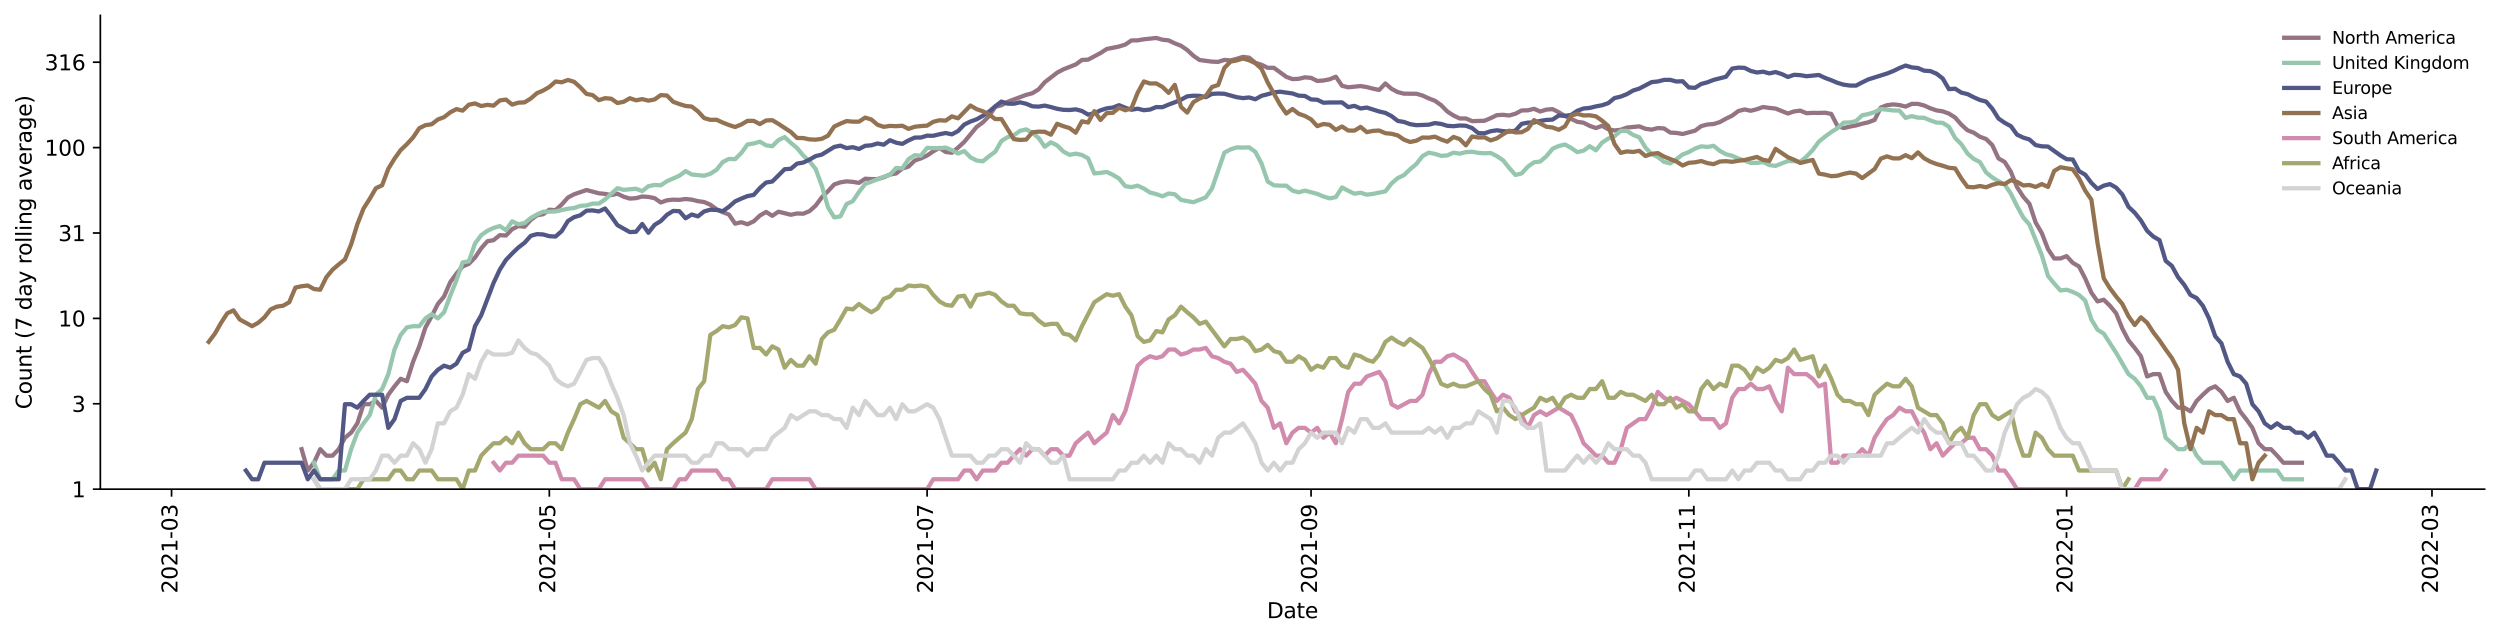 <?xml version="1.0" encoding="utf-8" standalone="no"?>
<!DOCTYPE svg PUBLIC "-//W3C//DTD SVG 1.1//EN"
  "http://www.w3.org/Graphics/SVG/1.1/DTD/svg11.dtd">
<svg xmlns:xlink="http://www.w3.org/1999/xlink" width="1170.166pt" height="298.621pt" viewBox="0 0 1170.166 298.621" xmlns="http://www.w3.org/2000/svg" version="1.1">
 <defs>
  <style type="text/css">*{stroke-linejoin: round; stroke-linecap: butt}</style>
 </defs>
 <g id="figure_1">
  <g id="patch_1">
   <path d="M 0 298.621 
L 1170.166 298.621 
L 1170.166 0 
L 0 0 
z
" style="fill: #ffffff"/>
  </g>
  <g id="axes_1">
   <g id="patch_2">
    <path d="M 46.966 228.96 
L 1162.966 228.96 
L 1162.966 7.2 
L 46.966 7.2 
z
" style="fill: #ffffff"/>
   </g>
   <g id="matplotlib.axis_1">
    <g id="xtick_1">
     <g id="line2d_1">
      <defs>
       <path id="m5e97be4e0e" d="M 0 0 
L 0 3.5 
" style="stroke: #000000; stroke-width: 0.8"/>
      </defs>
      <g>
       <use xlink:href="#m5e97be4e0e" x="80.301" y="228.96" style="stroke: #000000; stroke-width: 0.8"/>
      </g>
     </g>
     <g id="text_1">
      <!-- 2021-03 -->
      <g transform="translate(83.06 277.743)rotate(-90)scale(0.1 -0.1)">
       <defs>
        <path id="DejaVuSans-32" d="M 1228 531 
L 3431 531 
L 3431 0 
L 469 0 
L 469 531 
Q 828 903 1448 1529 
Q 2069 2156 2228 2338 
Q 2531 2678 2651 2914 
Q 2772 3150 2772 3378 
Q 2772 3750 2511 3984 
Q 2250 4219 1831 4219 
Q 1534 4219 1204 4116 
Q 875 4013 500 3803 
L 500 4441 
Q 881 4594 1212 4672 
Q 1544 4750 1819 4750 
Q 2544 4750 2975 4387 
Q 3406 4025 3406 3419 
Q 3406 3131 3298 2873 
Q 3191 2616 2906 2266 
Q 2828 2175 2409 1742 
Q 1991 1309 1228 531 
z
" transform="scale(0.016)"/>
        <path id="DejaVuSans-30" d="M 2034 4250 
Q 1547 4250 1301 3770 
Q 1056 3291 1056 2328 
Q 1056 1369 1301 889 
Q 1547 409 2034 409 
Q 2525 409 2770 889 
Q 3016 1369 3016 2328 
Q 3016 3291 2770 3770 
Q 2525 4250 2034 4250 
z
M 2034 4750 
Q 2819 4750 3233 4129 
Q 3647 3509 3647 2328 
Q 3647 1150 3233 529 
Q 2819 -91 2034 -91 
Q 1250 -91 836 529 
Q 422 1150 422 2328 
Q 422 3509 836 4129 
Q 1250 4750 2034 4750 
z
" transform="scale(0.016)"/>
        <path id="DejaVuSans-31" d="M 794 531 
L 1825 531 
L 1825 4091 
L 703 3866 
L 703 4441 
L 1819 4666 
L 2450 4666 
L 2450 531 
L 3481 531 
L 3481 0 
L 794 0 
L 794 531 
z
" transform="scale(0.016)"/>
        <path id="DejaVuSans-2d" d="M 313 2009 
L 1997 2009 
L 1997 1497 
L 313 1497 
L 313 2009 
z
" transform="scale(0.016)"/>
        <path id="DejaVuSans-33" d="M 2597 2516 
Q 3050 2419 3304 2112 
Q 3559 1806 3559 1356 
Q 3559 666 3084 287 
Q 2609 -91 1734 -91 
Q 1441 -91 1130 -33 
Q 819 25 488 141 
L 488 750 
Q 750 597 1062 519 
Q 1375 441 1716 441 
Q 2309 441 2620 675 
Q 2931 909 2931 1356 
Q 2931 1769 2642 2001 
Q 2353 2234 1838 2234 
L 1294 2234 
L 1294 2753 
L 1863 2753 
Q 2328 2753 2575 2939 
Q 2822 3125 2822 3475 
Q 2822 3834 2567 4026 
Q 2313 4219 1838 4219 
Q 1578 4219 1281 4162 
Q 984 4106 628 3988 
L 628 4550 
Q 988 4650 1302 4700 
Q 1616 4750 1894 4750 
Q 2613 4750 3031 4423 
Q 3450 4097 3450 3541 
Q 3450 3153 3228 2886 
Q 3006 2619 2597 2516 
z
" transform="scale(0.016)"/>
       </defs>
       <use xlink:href="#DejaVuSans-32"/>
       <use xlink:href="#DejaVuSans-30" x="63.623"/>
       <use xlink:href="#DejaVuSans-32" x="127.246"/>
       <use xlink:href="#DejaVuSans-31" x="190.869"/>
       <use xlink:href="#DejaVuSans-2d" x="254.492"/>
       <use xlink:href="#DejaVuSans-30" x="290.576"/>
       <use xlink:href="#DejaVuSans-33" x="354.199"/>
      </g>
     </g>
    </g>
    <g id="xtick_2">
     <g id="line2d_2">
      <g>
       <use xlink:href="#m5e97be4e0e" x="257.121" y="228.96" style="stroke: #000000; stroke-width: 0.8"/>
      </g>
     </g>
     <g id="text_2">
      <!-- 2021-05 -->
      <g transform="translate(259.881 277.743)rotate(-90)scale(0.1 -0.1)">
       <defs>
        <path id="DejaVuSans-35" d="M 691 4666 
L 3169 4666 
L 3169 4134 
L 1269 4134 
L 1269 2991 
Q 1406 3038 1543 3061 
Q 1681 3084 1819 3084 
Q 2600 3084 3056 2656 
Q 3513 2228 3513 1497 
Q 3513 744 3044 326 
Q 2575 -91 1722 -91 
Q 1428 -91 1123 -41 
Q 819 9 494 109 
L 494 744 
Q 775 591 1075 516 
Q 1375 441 1709 441 
Q 2250 441 2565 725 
Q 2881 1009 2881 1497 
Q 2881 1984 2565 2268 
Q 2250 2553 1709 2553 
Q 1456 2553 1204 2497 
Q 953 2441 691 2322 
L 691 4666 
z
" transform="scale(0.016)"/>
       </defs>
       <use xlink:href="#DejaVuSans-32"/>
       <use xlink:href="#DejaVuSans-30" x="63.623"/>
       <use xlink:href="#DejaVuSans-32" x="127.246"/>
       <use xlink:href="#DejaVuSans-31" x="190.869"/>
       <use xlink:href="#DejaVuSans-2d" x="254.492"/>
       <use xlink:href="#DejaVuSans-30" x="290.576"/>
       <use xlink:href="#DejaVuSans-35" x="354.199"/>
      </g>
     </g>
    </g>
    <g id="xtick_3">
     <g id="line2d_3">
      <g>
       <use xlink:href="#m5e97be4e0e" x="433.942" y="228.96" style="stroke: #000000; stroke-width: 0.8"/>
      </g>
     </g>
     <g id="text_3">
      <!-- 2021-07 -->
      <g transform="translate(436.702 277.743)rotate(-90)scale(0.1 -0.1)">
       <defs>
        <path id="DejaVuSans-37" d="M 525 4666 
L 3525 4666 
L 3525 4397 
L 1831 0 
L 1172 0 
L 2766 4134 
L 525 4134 
L 525 4666 
z
" transform="scale(0.016)"/>
       </defs>
       <use xlink:href="#DejaVuSans-32"/>
       <use xlink:href="#DejaVuSans-30" x="63.623"/>
       <use xlink:href="#DejaVuSans-32" x="127.246"/>
       <use xlink:href="#DejaVuSans-31" x="190.869"/>
       <use xlink:href="#DejaVuSans-2d" x="254.492"/>
       <use xlink:href="#DejaVuSans-30" x="290.576"/>
       <use xlink:href="#DejaVuSans-37" x="354.199"/>
      </g>
     </g>
    </g>
    <g id="xtick_4">
     <g id="line2d_4">
      <g>
       <use xlink:href="#m5e97be4e0e" x="613.662" y="228.96" style="stroke: #000000; stroke-width: 0.8"/>
      </g>
     </g>
     <g id="text_4">
      <!-- 2021-09 -->
      <g transform="translate(616.421 277.743)rotate(-90)scale(0.1 -0.1)">
       <defs>
        <path id="DejaVuSans-39" d="M 703 97 
L 703 672 
Q 941 559 1184 500 
Q 1428 441 1663 441 
Q 2288 441 2617 861 
Q 2947 1281 2994 2138 
Q 2813 1869 2534 1725 
Q 2256 1581 1919 1581 
Q 1219 1581 811 2004 
Q 403 2428 403 3163 
Q 403 3881 828 4315 
Q 1253 4750 1959 4750 
Q 2769 4750 3195 4129 
Q 3622 3509 3622 2328 
Q 3622 1225 3098 567 
Q 2575 -91 1691 -91 
Q 1453 -91 1209 -44 
Q 966 3 703 97 
z
M 1959 2075 
Q 2384 2075 2632 2365 
Q 2881 2656 2881 3163 
Q 2881 3666 2632 3958 
Q 2384 4250 1959 4250 
Q 1534 4250 1286 3958 
Q 1038 3666 1038 3163 
Q 1038 2656 1286 2365 
Q 1534 2075 1959 2075 
z
" transform="scale(0.016)"/>
       </defs>
       <use xlink:href="#DejaVuSans-32"/>
       <use xlink:href="#DejaVuSans-30" x="63.623"/>
       <use xlink:href="#DejaVuSans-32" x="127.246"/>
       <use xlink:href="#DejaVuSans-31" x="190.869"/>
       <use xlink:href="#DejaVuSans-2d" x="254.492"/>
       <use xlink:href="#DejaVuSans-30" x="290.576"/>
       <use xlink:href="#DejaVuSans-39" x="354.199"/>
      </g>
     </g>
    </g>
    <g id="xtick_5">
     <g id="line2d_5">
      <g>
       <use xlink:href="#m5e97be4e0e" x="790.483" y="228.96" style="stroke: #000000; stroke-width: 0.8"/>
      </g>
     </g>
     <g id="text_5">
      <!-- 2021-11 -->
      <g transform="translate(793.242 277.743)rotate(-90)scale(0.1 -0.1)">
       <use xlink:href="#DejaVuSans-32"/>
       <use xlink:href="#DejaVuSans-30" x="63.623"/>
       <use xlink:href="#DejaVuSans-32" x="127.246"/>
       <use xlink:href="#DejaVuSans-31" x="190.869"/>
       <use xlink:href="#DejaVuSans-2d" x="254.492"/>
       <use xlink:href="#DejaVuSans-31" x="290.576"/>
       <use xlink:href="#DejaVuSans-31" x="354.199"/>
      </g>
     </g>
    </g>
    <g id="xtick_6">
     <g id="line2d_6">
      <g>
       <use xlink:href="#m5e97be4e0e" x="967.303" y="228.96" style="stroke: #000000; stroke-width: 0.8"/>
      </g>
     </g>
     <g id="text_6">
      <!-- 2022-01 -->
      <g transform="translate(970.063 277.743)rotate(-90)scale(0.1 -0.1)">
       <use xlink:href="#DejaVuSans-32"/>
       <use xlink:href="#DejaVuSans-30" x="63.623"/>
       <use xlink:href="#DejaVuSans-32" x="127.246"/>
       <use xlink:href="#DejaVuSans-32" x="190.869"/>
       <use xlink:href="#DejaVuSans-2d" x="254.492"/>
       <use xlink:href="#DejaVuSans-30" x="290.576"/>
       <use xlink:href="#DejaVuSans-31" x="354.199"/>
      </g>
     </g>
    </g>
    <g id="xtick_7">
     <g id="line2d_7">
      <g>
       <use xlink:href="#m5e97be4e0e" x="1138.327" y="228.96" style="stroke: #000000; stroke-width: 0.8"/>
      </g>
     </g>
     <g id="text_7">
      <!-- 2022-03 -->
      <g transform="translate(1141.086 277.743)rotate(-90)scale(0.1 -0.1)">
       <use xlink:href="#DejaVuSans-32"/>
       <use xlink:href="#DejaVuSans-30" x="63.623"/>
       <use xlink:href="#DejaVuSans-32" x="127.246"/>
       <use xlink:href="#DejaVuSans-32" x="190.869"/>
       <use xlink:href="#DejaVuSans-2d" x="254.492"/>
       <use xlink:href="#DejaVuSans-30" x="290.576"/>
       <use xlink:href="#DejaVuSans-33" x="354.199"/>
      </g>
     </g>
    </g>
    <g id="text_8">
     <!-- Date -->
     <g transform="translate(593.015 289.341)scale(0.1 -0.1)">
      <defs>
       <path id="DejaVuSans-44" d="M 1259 4147 
L 1259 519 
L 2022 519 
Q 2988 519 3436 956 
Q 3884 1394 3884 2338 
Q 3884 3275 3436 3711 
Q 2988 4147 2022 4147 
L 1259 4147 
z
M 628 4666 
L 1925 4666 
Q 3281 4666 3915 4102 
Q 4550 3538 4550 2338 
Q 4550 1131 3912 565 
Q 3275 0 1925 0 
L 628 0 
L 628 4666 
z
" transform="scale(0.016)"/>
       <path id="DejaVuSans-61" d="M 2194 1759 
Q 1497 1759 1228 1600 
Q 959 1441 959 1056 
Q 959 750 1161 570 
Q 1363 391 1709 391 
Q 2188 391 2477 730 
Q 2766 1069 2766 1631 
L 2766 1759 
L 2194 1759 
z
M 3341 1997 
L 3341 0 
L 2766 0 
L 2766 531 
Q 2569 213 2275 61 
Q 1981 -91 1556 -91 
Q 1019 -91 701 211 
Q 384 513 384 1019 
Q 384 1609 779 1909 
Q 1175 2209 1959 2209 
L 2766 2209 
L 2766 2266 
Q 2766 2663 2505 2880 
Q 2244 3097 1772 3097 
Q 1472 3097 1187 3025 
Q 903 2953 641 2809 
L 641 3341 
Q 956 3463 1253 3523 
Q 1550 3584 1831 3584 
Q 2591 3584 2966 3190 
Q 3341 2797 3341 1997 
z
" transform="scale(0.016)"/>
       <path id="DejaVuSans-74" d="M 1172 4494 
L 1172 3500 
L 2356 3500 
L 2356 3053 
L 1172 3053 
L 1172 1153 
Q 1172 725 1289 603 
Q 1406 481 1766 481 
L 2356 481 
L 2356 0 
L 1766 0 
Q 1100 0 847 248 
Q 594 497 594 1153 
L 594 3053 
L 172 3053 
L 172 3500 
L 594 3500 
L 594 4494 
L 1172 4494 
z
" transform="scale(0.016)"/>
       <path id="DejaVuSans-65" d="M 3597 1894 
L 3597 1613 
L 953 1613 
Q 991 1019 1311 708 
Q 1631 397 2203 397 
Q 2534 397 2845 478 
Q 3156 559 3463 722 
L 3463 178 
Q 3153 47 2828 -22 
Q 2503 -91 2169 -91 
Q 1331 -91 842 396 
Q 353 884 353 1716 
Q 353 2575 817 3079 
Q 1281 3584 2069 3584 
Q 2775 3584 3186 3129 
Q 3597 2675 3597 1894 
z
M 3022 2063 
Q 3016 2534 2758 2815 
Q 2500 3097 2075 3097 
Q 1594 3097 1305 2825 
Q 1016 2553 972 2059 
L 3022 2063 
z
" transform="scale(0.016)"/>
      </defs>
      <use xlink:href="#DejaVuSans-44"/>
      <use xlink:href="#DejaVuSans-61" x="77.002"/>
      <use xlink:href="#DejaVuSans-74" x="138.281"/>
      <use xlink:href="#DejaVuSans-65" x="177.49"/>
     </g>
    </g>
   </g>
   <g id="matplotlib.axis_2">
    <g id="ytick_1">
     <g id="line2d_8">
      <defs>
       <path id="m29fa027ee3" d="M 0 0 
L -3.5 0 
" style="stroke: #000000; stroke-width: 0.8"/>
      </defs>
      <g>
       <use xlink:href="#m29fa027ee3" x="46.966" y="228.96" style="stroke: #000000; stroke-width: 0.8"/>
      </g>
     </g>
     <g id="text_9">
      <!-- 1 -->
      <g transform="translate(33.603 232.759)scale(0.1 -0.1)">
       <use xlink:href="#DejaVuSans-31"/>
      </g>
     </g>
    </g>
    <g id="ytick_2">
     <g id="line2d_9">
      <g>
       <use xlink:href="#m29fa027ee3" x="46.966" y="188.991" style="stroke: #000000; stroke-width: 0.8"/>
      </g>
     </g>
     <g id="text_10">
      <!-- 3 -->
      <g transform="translate(33.603 192.79)scale(0.1 -0.1)">
       <use xlink:href="#DejaVuSans-33"/>
      </g>
     </g>
    </g>
    <g id="ytick_3">
     <g id="line2d_10">
      <g>
       <use xlink:href="#m29fa027ee3" x="46.966" y="149.022" style="stroke: #000000; stroke-width: 0.8"/>
      </g>
     </g>
     <g id="text_11">
      <!-- 10 -->
      <g transform="translate(27.241 152.821)scale(0.1 -0.1)">
       <use xlink:href="#DejaVuSans-31"/>
       <use xlink:href="#DejaVuSans-30" x="63.623"/>
      </g>
     </g>
    </g>
    <g id="ytick_4">
     <g id="line2d_11">
      <g>
       <use xlink:href="#m29fa027ee3" x="46.966" y="109.053" style="stroke: #000000; stroke-width: 0.8"/>
      </g>
     </g>
     <g id="text_12">
      <!-- 31 -->
      <g transform="translate(27.241 112.852)scale(0.1 -0.1)">
       <use xlink:href="#DejaVuSans-33"/>
       <use xlink:href="#DejaVuSans-31" x="63.623"/>
      </g>
     </g>
    </g>
    <g id="ytick_5">
     <g id="line2d_12">
      <g>
       <use xlink:href="#m29fa027ee3" x="46.966" y="69.084" style="stroke: #000000; stroke-width: 0.8"/>
      </g>
     </g>
     <g id="text_13">
      <!-- 100 -->
      <g transform="translate(20.878 72.883)scale(0.1 -0.1)">
       <use xlink:href="#DejaVuSans-31"/>
       <use xlink:href="#DejaVuSans-30" x="63.623"/>
       <use xlink:href="#DejaVuSans-30" x="127.246"/>
      </g>
     </g>
    </g>
    <g id="ytick_6">
     <g id="line2d_13">
      <g>
       <use xlink:href="#m29fa027ee3" x="46.966" y="29.114" style="stroke: #000000; stroke-width: 0.8"/>
      </g>
     </g>
     <g id="text_14">
      <!-- 316 -->
      <g transform="translate(20.878 32.914)scale(0.1 -0.1)">
       <defs>
        <path id="DejaVuSans-36" d="M 2113 2584 
Q 1688 2584 1439 2293 
Q 1191 2003 1191 1497 
Q 1191 994 1439 701 
Q 1688 409 2113 409 
Q 2538 409 2786 701 
Q 3034 994 3034 1497 
Q 3034 2003 2786 2293 
Q 2538 2584 2113 2584 
z
M 3366 4563 
L 3366 3988 
Q 3128 4100 2886 4159 
Q 2644 4219 2406 4219 
Q 1781 4219 1451 3797 
Q 1122 3375 1075 2522 
Q 1259 2794 1537 2939 
Q 1816 3084 2150 3084 
Q 2853 3084 3261 2657 
Q 3669 2231 3669 1497 
Q 3669 778 3244 343 
Q 2819 -91 2113 -91 
Q 1303 -91 875 529 
Q 447 1150 447 2328 
Q 447 3434 972 4092 
Q 1497 4750 2381 4750 
Q 2619 4750 2861 4703 
Q 3103 4656 3366 4563 
z
" transform="scale(0.016)"/>
       </defs>
       <use xlink:href="#DejaVuSans-33"/>
       <use xlink:href="#DejaVuSans-31" x="63.623"/>
       <use xlink:href="#DejaVuSans-36" x="127.246"/>
      </g>
     </g>
    </g>
    <g id="text_15">
     <!-- Count (7 day rolling average) -->
     <g transform="translate(14.798 191.548)rotate(-90)scale(0.1 -0.1)">
      <defs>
       <path id="DejaVuSans-43" d="M 4122 4306 
L 4122 3641 
Q 3803 3938 3442 4084 
Q 3081 4231 2675 4231 
Q 1875 4231 1450 3742 
Q 1025 3253 1025 2328 
Q 1025 1406 1450 917 
Q 1875 428 2675 428 
Q 3081 428 3442 575 
Q 3803 722 4122 1019 
L 4122 359 
Q 3791 134 3420 21 
Q 3050 -91 2638 -91 
Q 1578 -91 968 557 
Q 359 1206 359 2328 
Q 359 3453 968 4101 
Q 1578 4750 2638 4750 
Q 3056 4750 3426 4639 
Q 3797 4528 4122 4306 
z
" transform="scale(0.016)"/>
       <path id="DejaVuSans-6f" d="M 1959 3097 
Q 1497 3097 1228 2736 
Q 959 2375 959 1747 
Q 959 1119 1226 758 
Q 1494 397 1959 397 
Q 2419 397 2687 759 
Q 2956 1122 2956 1747 
Q 2956 2369 2687 2733 
Q 2419 3097 1959 3097 
z
M 1959 3584 
Q 2709 3584 3137 3096 
Q 3566 2609 3566 1747 
Q 3566 888 3137 398 
Q 2709 -91 1959 -91 
Q 1206 -91 779 398 
Q 353 888 353 1747 
Q 353 2609 779 3096 
Q 1206 3584 1959 3584 
z
" transform="scale(0.016)"/>
       <path id="DejaVuSans-75" d="M 544 1381 
L 544 3500 
L 1119 3500 
L 1119 1403 
Q 1119 906 1312 657 
Q 1506 409 1894 409 
Q 2359 409 2629 706 
Q 2900 1003 2900 1516 
L 2900 3500 
L 3475 3500 
L 3475 0 
L 2900 0 
L 2900 538 
Q 2691 219 2414 64 
Q 2138 -91 1772 -91 
Q 1169 -91 856 284 
Q 544 659 544 1381 
z
M 1991 3584 
L 1991 3584 
z
" transform="scale(0.016)"/>
       <path id="DejaVuSans-6e" d="M 3513 2113 
L 3513 0 
L 2938 0 
L 2938 2094 
Q 2938 2591 2744 2837 
Q 2550 3084 2163 3084 
Q 1697 3084 1428 2787 
Q 1159 2491 1159 1978 
L 1159 0 
L 581 0 
L 581 3500 
L 1159 3500 
L 1159 2956 
Q 1366 3272 1645 3428 
Q 1925 3584 2291 3584 
Q 2894 3584 3203 3211 
Q 3513 2838 3513 2113 
z
" transform="scale(0.016)"/>
       <path id="DejaVuSans-20" transform="scale(0.016)"/>
       <path id="DejaVuSans-28" d="M 1984 4856 
Q 1566 4138 1362 3434 
Q 1159 2731 1159 2009 
Q 1159 1288 1364 580 
Q 1569 -128 1984 -844 
L 1484 -844 
Q 1016 -109 783 600 
Q 550 1309 550 2009 
Q 550 2706 781 3412 
Q 1013 4119 1484 4856 
L 1984 4856 
z
" transform="scale(0.016)"/>
       <path id="DejaVuSans-64" d="M 2906 2969 
L 2906 4863 
L 3481 4863 
L 3481 0 
L 2906 0 
L 2906 525 
Q 2725 213 2448 61 
Q 2172 -91 1784 -91 
Q 1150 -91 751 415 
Q 353 922 353 1747 
Q 353 2572 751 3078 
Q 1150 3584 1784 3584 
Q 2172 3584 2448 3432 
Q 2725 3281 2906 2969 
z
M 947 1747 
Q 947 1113 1208 752 
Q 1469 391 1925 391 
Q 2381 391 2643 752 
Q 2906 1113 2906 1747 
Q 2906 2381 2643 2742 
Q 2381 3103 1925 3103 
Q 1469 3103 1208 2742 
Q 947 2381 947 1747 
z
" transform="scale(0.016)"/>
       <path id="DejaVuSans-79" d="M 2059 -325 
Q 1816 -950 1584 -1140 
Q 1353 -1331 966 -1331 
L 506 -1331 
L 506 -850 
L 844 -850 
Q 1081 -850 1212 -737 
Q 1344 -625 1503 -206 
L 1606 56 
L 191 3500 
L 800 3500 
L 1894 763 
L 2988 3500 
L 3597 3500 
L 2059 -325 
z
" transform="scale(0.016)"/>
       <path id="DejaVuSans-72" d="M 2631 2963 
Q 2534 3019 2420 3045 
Q 2306 3072 2169 3072 
Q 1681 3072 1420 2755 
Q 1159 2438 1159 1844 
L 1159 0 
L 581 0 
L 581 3500 
L 1159 3500 
L 1159 2956 
Q 1341 3275 1631 3429 
Q 1922 3584 2338 3584 
Q 2397 3584 2469 3576 
Q 2541 3569 2628 3553 
L 2631 2963 
z
" transform="scale(0.016)"/>
       <path id="DejaVuSans-6c" d="M 603 4863 
L 1178 4863 
L 1178 0 
L 603 0 
L 603 4863 
z
" transform="scale(0.016)"/>
       <path id="DejaVuSans-69" d="M 603 3500 
L 1178 3500 
L 1178 0 
L 603 0 
L 603 3500 
z
M 603 4863 
L 1178 4863 
L 1178 4134 
L 603 4134 
L 603 4863 
z
" transform="scale(0.016)"/>
       <path id="DejaVuSans-67" d="M 2906 1791 
Q 2906 2416 2648 2759 
Q 2391 3103 1925 3103 
Q 1463 3103 1205 2759 
Q 947 2416 947 1791 
Q 947 1169 1205 825 
Q 1463 481 1925 481 
Q 2391 481 2648 825 
Q 2906 1169 2906 1791 
z
M 3481 434 
Q 3481 -459 3084 -895 
Q 2688 -1331 1869 -1331 
Q 1566 -1331 1297 -1286 
Q 1028 -1241 775 -1147 
L 775 -588 
Q 1028 -725 1275 -790 
Q 1522 -856 1778 -856 
Q 2344 -856 2625 -561 
Q 2906 -266 2906 331 
L 2906 616 
Q 2728 306 2450 153 
Q 2172 0 1784 0 
Q 1141 0 747 490 
Q 353 981 353 1791 
Q 353 2603 747 3093 
Q 1141 3584 1784 3584 
Q 2172 3584 2450 3431 
Q 2728 3278 2906 2969 
L 2906 3500 
L 3481 3500 
L 3481 434 
z
" transform="scale(0.016)"/>
       <path id="DejaVuSans-76" d="M 191 3500 
L 800 3500 
L 1894 563 
L 2988 3500 
L 3597 3500 
L 2284 0 
L 1503 0 
L 191 3500 
z
" transform="scale(0.016)"/>
       <path id="DejaVuSans-29" d="M 513 4856 
L 1013 4856 
Q 1481 4119 1714 3412 
Q 1947 2706 1947 2009 
Q 1947 1309 1714 600 
Q 1481 -109 1013 -844 
L 513 -844 
Q 928 -128 1133 580 
Q 1338 1288 1338 2009 
Q 1338 2731 1133 3434 
Q 928 4138 513 4856 
z
" transform="scale(0.016)"/>
      </defs>
      <use xlink:href="#DejaVuSans-43"/>
      <use xlink:href="#DejaVuSans-6f" x="69.824"/>
      <use xlink:href="#DejaVuSans-75" x="131.006"/>
      <use xlink:href="#DejaVuSans-6e" x="194.385"/>
      <use xlink:href="#DejaVuSans-74" x="257.764"/>
      <use xlink:href="#DejaVuSans-20" x="296.973"/>
      <use xlink:href="#DejaVuSans-28" x="328.76"/>
      <use xlink:href="#DejaVuSans-37" x="367.773"/>
      <use xlink:href="#DejaVuSans-20" x="431.396"/>
      <use xlink:href="#DejaVuSans-64" x="463.184"/>
      <use xlink:href="#DejaVuSans-61" x="526.66"/>
      <use xlink:href="#DejaVuSans-79" x="587.939"/>
      <use xlink:href="#DejaVuSans-20" x="647.119"/>
      <use xlink:href="#DejaVuSans-72" x="678.906"/>
      <use xlink:href="#DejaVuSans-6f" x="717.77"/>
      <use xlink:href="#DejaVuSans-6c" x="778.951"/>
      <use xlink:href="#DejaVuSans-6c" x="806.734"/>
      <use xlink:href="#DejaVuSans-69" x="834.518"/>
      <use xlink:href="#DejaVuSans-6e" x="862.301"/>
      <use xlink:href="#DejaVuSans-67" x="925.68"/>
      <use xlink:href="#DejaVuSans-20" x="989.156"/>
      <use xlink:href="#DejaVuSans-61" x="1020.943"/>
      <use xlink:href="#DejaVuSans-76" x="1082.223"/>
      <use xlink:href="#DejaVuSans-65" x="1141.402"/>
      <use xlink:href="#DejaVuSans-72" x="1202.926"/>
      <use xlink:href="#DejaVuSans-61" x="1244.039"/>
      <use xlink:href="#DejaVuSans-67" x="1305.318"/>
      <use xlink:href="#DejaVuSans-65" x="1368.795"/>
      <use xlink:href="#DejaVuSans-29" x="1430.318"/>
     </g>
    </g>
   </g>
   <g id="line2d_14">
    <path d="M 141.173 210.248 
L 144.072 220.235 
L 146.971 216.577 
L 149.87 210.248 
L 152.768 213.269 
L 155.667 213.269 
L 158.566 210.248 
L 161.464 204.896 
L 164.363 202.501 
L 167.262 198.156 
L 170.16 189.205 
L 173.059 189.205 
L 175.958 187.662 
L 178.857 190.82 
L 181.755 184.767 
L 184.654 180.832 
L 187.553 177.299 
L 190.451 178.437 
L 193.35 169.329 
L 196.249 162.12 
L 199.147 153.235 
L 202.046 148.044 
L 204.945 142.281 
L 207.844 138.787 
L 210.742 132.09 
L 213.641 128.069 
L 216.54 124.711 
L 219.438 123.501 
L 222.337 120.54 
L 225.236 116.233 
L 228.134 112.924 
L 231.033 112.402 
L 233.932 110.065 
L 236.831 110.227 
L 239.729 107.273 
L 242.628 105.815 
L 245.527 106.101 
L 248.425 102.937 
L 251.324 100.77 
L 254.223 100.28 
L 257.121 98.154 
L 260.02 98.383 
L 262.919 95.72 
L 265.818 92.46 
L 268.716 90.938 
L 274.514 88.948 
L 280.311 90.476 
L 283.21 90.752 
L 286.108 91.312 
L 289.007 90.66 
L 291.906 92.073 
L 294.805 92.95 
L 297.703 92.753 
L 300.602 91.977 
L 303.501 92.169 
L 306.399 92.753 
L 309.298 94.772 
L 312.197 93.748 
L 315.095 93.446 
L 317.994 93.546 
L 320.893 93.147 
L 323.792 93.446 
L 326.69 94.154 
L 329.589 94.565 
L 332.488 95.827 
L 335.386 97.925 
L 338.285 99.319 
L 341.184 100.402 
L 344.083 104.69 
L 346.981 104.005 
L 349.88 104.968 
L 352.779 103.601 
L 355.677 100.894 
L 358.576 99.2 
L 361.475 101.018 
L 364.373 99.082 
L 370.171 100.524 
L 373.07 99.916 
L 375.968 100.037 
L 378.867 98.848 
L 381.766 96.258 
L 384.664 92.363 
L 387.563 89.48 
L 390.462 86.325 
L 393.36 85.361 
L 396.259 84.889 
L 399.158 85.124 
L 402.057 85.599 
L 404.955 83.66 
L 407.854 83.811 
L 410.753 83.811 
L 413.651 82.987 
L 416.55 81.679 
L 419.449 81.184 
L 422.347 78.873 
L 425.246 77.965 
L 428.145 75.137 
L 431.044 74.147 
L 433.942 72.796 
L 436.841 70.812 
L 439.74 69.233 
L 442.638 71.126 
L 445.537 71.496 
L 448.436 69.084 
L 451.334 66.412 
L 457.132 59.408 
L 460.031 57.296 
L 462.929 54.352 
L 465.828 49.997 
L 468.727 49.261 
L 471.625 47.646 
L 480.321 44.405 
L 483.22 43.634 
L 486.119 41.824 
L 489.018 38.484 
L 494.815 34.018 
L 497.714 32.464 
L 503.511 30.175 
L 506.41 28.058 
L 509.308 27.921 
L 515.106 24.821 
L 518.005 22.933 
L 523.802 21.759 
L 526.701 20.869 
L 529.599 18.921 
L 532.498 18.898 
L 535.397 18.388 
L 541.194 17.76 
L 544.093 18.595 
L 546.992 18.898 
L 549.89 20.293 
L 552.789 21.418 
L 555.688 23.395 
L 558.586 26.091 
L 561.485 28.088 
L 567.283 28.858 
L 570.181 28.967 
L 573.08 28.027 
L 575.979 28.272 
L 578.877 27.529 
L 581.776 26.627 
L 584.675 26.979 
L 587.573 29.407 
L 590.472 30.321 
L 593.371 31.729 
L 596.27 31.746 
L 602.067 35.969 
L 604.966 37.016 
L 607.864 36.898 
L 610.763 36.199 
L 613.662 36.45 
L 616.56 37.893 
L 619.459 37.692 
L 622.358 37.115 
L 625.257 35.911 
L 628.155 40.146 
L 631.054 40.865 
L 636.851 40.276 
L 639.75 40.755 
L 642.649 41.509 
L 645.547 42.096 
L 648.446 39.064 
L 651.345 41.576 
L 654.244 43.114 
L 657.142 43.849 
L 662.94 43.873 
L 665.838 44.723 
L 668.737 46.052 
L 671.636 47.168 
L 674.534 49.233 
L 677.433 52.183 
L 680.332 54.061 
L 683.231 55.44 
L 686.129 55.44 
L 689.028 56.701 
L 694.825 56.528 
L 697.724 55.306 
L 700.623 53.901 
L 703.521 53.741 
L 706.42 54.061 
L 709.319 53.235 
L 712.218 51.698 
L 715.116 51.638 
L 718.015 50.925 
L 720.914 52.183 
L 723.812 51.31 
L 726.711 51.073 
L 729.61 52.55 
L 732.508 54.287 
L 738.306 57.015 
L 741.205 57.438 
L 744.103 58.923 
L 747.002 59.937 
L 749.901 58.886 
L 752.799 60.513 
L 755.698 61.06 
L 758.597 60.747 
L 761.495 59.709 
L 767.293 59.146 
L 770.192 60.282 
L 773.09 60.669 
L 775.989 59.937 
L 778.888 60.128 
L 781.786 62.058 
L 784.685 62.221 
L 787.584 62.713 
L 793.381 61.178 
L 796.28 59.034 
L 799.179 58.263 
L 802.077 58.046 
L 804.976 57.155 
L 807.875 55.54 
L 810.773 54.126 
L 813.672 51.97 
L 816.571 51.221 
L 819.47 51.849 
L 822.368 51.102 
L 825.267 50.083 
L 828.166 50.516 
L 831.064 50.808 
L 836.862 53.141 
L 839.76 52.152 
L 842.659 51.789 
L 845.558 52.984 
L 848.457 52.829 
L 851.355 52.86 
L 854.254 52.767 
L 857.153 53.329 
L 860.051 58.96 
L 862.95 59.937 
L 865.849 59.258 
L 868.747 58.702 
L 871.646 57.902 
L 874.545 57.226 
L 877.444 56.116 
L 880.342 50.342 
L 883.241 49.233 
L 886.14 48.871 
L 889.038 49.177 
L 891.937 49.883 
L 894.836 48.622 
L 897.734 48.622 
L 900.633 49.373 
L 903.532 50.691 
L 906.431 51.668 
L 909.329 52.122 
L 912.228 53.172 
L 915.127 55.007 
L 918.025 58.336 
L 920.924 60.981 
L 923.823 62.099 
L 926.721 64.017 
L 929.62 65.061 
L 932.519 67.913 
L 935.418 74.147 
L 938.316 75.792 
L 941.215 80.419 
L 944.114 87.57 
L 947.012 92.073 
L 949.911 95.401 
L 952.81 104.141 
L 955.708 109.109 
L 958.607 116.621 
L 961.506 120.979 
L 964.405 120.979 
L 967.303 119.891 
L 970.202 123.029 
L 973.101 124.711 
L 975.999 130.31 
L 978.898 136.988 
L 981.797 141.077 
L 984.695 140.297 
L 987.594 143.108 
L 990.493 146.627 
L 993.392 153.8 
L 996.29 159.341 
L 999.189 162.851 
L 1002.088 166.756 
L 1004.986 176.197 
L 1007.885 175.128 
L 1010.784 175.128 
L 1013.683 183.405 
L 1016.581 187.662 
L 1019.48 190.82 
L 1022.379 190.82 
L 1025.277 192.514 
L 1028.176 187.662 
L 1031.075 184.767 
L 1033.973 182.095 
L 1036.872 180.832 
L 1039.771 183.405 
L 1042.67 187.662 
L 1045.568 186.184 
L 1048.467 192.514 
L 1051.366 196.171 
L 1054.264 200.26 
L 1057.163 207.469 
L 1060.062 210.248 
L 1062.96 210.248 
L 1065.859 213.269 
L 1068.758 216.577 
L 1077.454 216.577 
L 1077.454 216.577 
" clip-path="url(#pb78b3b363b)" style="fill: none; stroke: #947383; stroke-width: 2; stroke-linecap: square"/>
   </g>
   <g id="line2d_15">
    <path d="M 146.971 216.577 
L 149.87 224.324 
L 155.667 224.324 
L 158.566 220.235 
L 161.464 220.235 
L 164.363 210.248 
L 167.262 202.501 
L 170.16 198.156 
L 173.059 194.294 
L 175.958 184.767 
L 178.857 182.095 
L 181.755 175.128 
L 184.654 163.598 
L 187.553 156.769 
L 190.451 153.235 
L 193.35 152.68 
L 196.249 152.68 
L 199.147 149.022 
L 202.046 147.093 
L 204.945 149.022 
L 207.844 146.167 
L 210.742 138.42 
L 213.641 131.189 
L 216.54 122.795 
L 219.438 122.332 
L 222.337 113.993 
L 225.236 110.065 
L 228.134 108.027 
L 231.033 106.682 
L 233.932 105.815 
L 236.831 107.723 
L 239.729 103.601 
L 242.628 104.968 
L 245.527 104.414 
L 248.425 102.028 
L 251.324 100.402 
L 254.223 99.082 
L 257.121 99.082 
L 260.02 98.965 
L 265.818 97.698 
L 268.716 97.361 
L 271.615 96.367 
L 274.514 96.15 
L 277.412 95.295 
L 280.311 95.295 
L 283.21 93.346 
L 289.007 88.08 
L 291.906 88.861 
L 297.703 88.338 
L 300.602 89.48 
L 303.501 87.15 
L 306.399 86.571 
L 309.298 86.735 
L 312.197 84.81 
L 317.994 82.254 
L 320.893 80.077 
L 323.792 81.679 
L 329.589 82.254 
L 332.488 81.325 
L 335.386 79.47 
L 338.285 75.852 
L 341.184 74.377 
L 344.083 74.493 
L 346.981 71.603 
L 349.88 67.627 
L 352.779 67.154 
L 355.677 66.32 
L 358.576 68.009 
L 361.475 68.445 
L 364.373 65.55 
L 367.272 64.188 
L 370.171 66.874 
L 373.07 69.283 
L 375.968 72.796 
L 378.867 75.433 
L 381.766 79.071 
L 384.664 86.901 
L 387.563 97.026 
L 390.462 101.773 
L 393.36 101.268 
L 396.259 95.507 
L 399.158 94.154 
L 402.057 89.839 
L 404.955 86.082 
L 407.854 85.045 
L 413.651 82.765 
L 416.55 81.822 
L 419.449 78.611 
L 422.347 78.807 
L 425.246 74.493 
L 428.145 72.631 
L 431.044 72.852 
L 433.942 69.233 
L 439.74 69.382 
L 442.638 69.084 
L 445.537 70.295 
L 448.436 71.871 
L 451.334 70.708 
L 454.233 73.634 
L 457.132 75.137 
L 460.031 75.493 
L 462.929 73.129 
L 465.828 71.021 
L 468.727 66.001 
L 471.625 64.188 
L 474.524 63.337 
L 477.423 61.257 
L 480.321 60.552 
L 483.22 62.18 
L 486.119 64.535 
L 489.018 68.689 
L 491.916 66.596 
L 494.815 68.057 
L 497.714 70.917 
L 500.612 72.467 
L 503.511 71.924 
L 506.41 72.522 
L 509.308 74.147 
L 512.207 81.184 
L 515.106 80.904 
L 518.005 80.488 
L 520.903 81.822 
L 523.802 83.584 
L 526.701 87.15 
L 529.599 87.57 
L 532.498 86.901 
L 535.397 88.252 
L 538.295 90.11 
L 541.194 90.845 
L 544.093 91.881 
L 546.992 90.567 
L 549.89 90.938 
L 552.789 93.546 
L 558.586 94.668 
L 564.384 92.363 
L 567.283 88.252 
L 573.08 71.443 
L 575.979 69.937 
L 578.877 68.985 
L 581.776 69.084 
L 584.675 68.985 
L 587.573 71.074 
L 590.472 76.522 
L 593.371 84.967 
L 596.27 86.735 
L 599.168 86.901 
L 602.067 86.901 
L 604.966 89.213 
L 607.864 90.019 
L 610.763 89.213 
L 616.56 90.752 
L 619.459 91.977 
L 622.358 92.851 
L 625.257 92.266 
L 628.155 87.739 
L 631.054 89.302 
L 633.953 90.66 
L 636.851 90.201 
L 639.75 91.124 
L 642.649 90.752 
L 648.446 89.569 
L 651.345 85.84 
L 654.244 83.359 
L 657.142 81.966 
L 660.041 79.203 
L 662.94 76.768 
L 665.838 73.074 
L 668.737 71.443 
L 671.636 72.032 
L 674.534 72.962 
L 677.433 72.741 
L 680.332 71.443 
L 683.231 71.924 
L 686.129 71.232 
L 689.028 71.021 
L 691.927 71.55 
L 694.825 71.763 
L 697.724 71.603 
L 700.623 73.074 
L 703.521 75.019 
L 706.42 78.611 
L 709.319 81.894 
L 712.218 81.184 
L 715.116 78.029 
L 718.015 75.973 
L 720.914 75.612 
L 723.812 73.129 
L 726.711 69.633 
L 729.61 68.347 
L 732.508 67.627 
L 735.407 69.233 
L 738.306 71.232 
L 741.205 70.501 
L 744.103 68.445 
L 747.002 70.346 
L 749.901 66.735 
L 752.799 64.841 
L 755.698 63.76 
L 758.597 61.257 
L 761.495 61.257 
L 764.394 63.128 
L 767.293 64.275 
L 770.192 69.084 
L 773.09 72.14 
L 775.989 73.465 
L 778.888 75.792 
L 781.786 76.46 
L 784.685 74.493 
L 787.584 72.303 
L 790.483 71.179 
L 793.381 69.533 
L 796.28 68.493 
L 799.179 68.787 
L 802.077 68.251 
L 804.976 70.604 
L 807.875 72.195 
L 810.773 72.907 
L 813.672 74.204 
L 816.571 75.137 
L 819.47 76.277 
L 822.368 76.216 
L 825.267 75.852 
L 828.166 77.267 
L 831.064 77.646 
L 836.862 75.374 
L 839.76 75.433 
L 842.659 75.672 
L 845.558 73.297 
L 848.457 70.243 
L 851.355 66.274 
L 854.254 63.931 
L 857.153 61.816 
L 860.051 60.013 
L 862.95 57.402 
L 865.849 57.296 
L 868.747 56.701 
L 871.646 53.933 
L 874.545 53.392 
L 877.444 52.458 
L 880.342 51.014 
L 886.14 51.698 
L 889.038 51.758 
L 891.937 55.173 
L 894.836 54.352 
L 897.734 55.073 
L 900.633 55.14 
L 903.532 56.356 
L 906.431 57.367 
L 909.329 57.509 
L 912.228 59.333 
L 915.127 64.578 
L 918.025 67.484 
L 920.924 71.871 
L 923.823 74.377 
L 926.721 75.852 
L 929.62 80.695 
L 932.519 83.061 
L 935.418 84.81 
L 938.316 86.325 
L 941.215 90.66 
L 944.114 96.476 
L 947.012 101.773 
L 949.911 105.107 
L 955.708 119.465 
L 958.607 129.171 
L 961.506 132.705 
L 964.405 135.952 
L 967.303 135.613 
L 970.202 136.639 
L 973.101 138.056 
L 975.999 140.685 
L 978.898 149.521 
L 981.797 154.373 
L 984.695 156.154 
L 990.493 165.141 
L 996.29 175.128 
L 999.189 177.299 
L 1002.088 180.832 
L 1004.986 186.184 
L 1007.885 186.184 
L 1010.784 192.514 
L 1013.683 204.896 
L 1016.581 207.469 
L 1019.48 210.248 
L 1022.379 210.248 
L 1025.277 207.469 
L 1028.176 213.269 
L 1031.075 216.577 
L 1039.771 216.577 
L 1042.67 220.235 
L 1045.568 224.324 
L 1048.467 220.235 
L 1065.859 220.235 
L 1068.758 224.324 
L 1077.454 224.324 
L 1077.454 224.324 
" clip-path="url(#pb78b3b363b)" style="fill: none; stroke: #96c6ad; stroke-width: 2; stroke-linecap: square"/>
   </g>
   <g id="line2d_16">
    <path d="M 115.085 220.235 
L 117.984 224.324 
L 120.883 224.324 
L 123.781 216.577 
L 141.173 216.577 
L 144.072 224.324 
L 146.971 220.235 
L 149.87 224.324 
L 158.566 224.324 
L 161.464 189.205 
L 164.363 189.205 
L 167.262 190.82 
L 170.16 187.662 
L 173.059 184.767 
L 178.857 184.767 
L 181.755 200.26 
L 184.654 196.171 
L 187.553 187.662 
L 190.451 186.184 
L 196.249 186.184 
L 199.147 182.095 
L 202.046 176.197 
L 204.945 173.086 
L 207.844 171.156 
L 210.742 172.108 
L 213.641 170.231 
L 216.54 165.141 
L 219.438 163.598 
L 222.337 152.68 
L 225.236 147.565 
L 231.033 132.396 
L 233.932 126.221 
L 236.831 121.649 
L 239.729 118.628 
L 242.628 115.85 
L 245.527 113.633 
L 248.425 110.389 
L 251.324 109.584 
L 254.223 109.743 
L 257.121 110.552 
L 260.02 110.717 
L 262.919 108.179 
L 265.818 103.467 
L 268.716 101.646 
L 271.615 100.77 
L 274.514 98.615 
L 277.412 98.499 
L 280.311 98.965 
L 283.21 97.585 
L 286.108 101.268 
L 289.007 105.389 
L 294.805 108.641 
L 297.703 108.486 
L 300.602 104.829 
L 303.501 108.952 
L 306.399 105.248 
L 309.298 103.467 
L 312.197 100.524 
L 315.095 98.731 
L 317.994 98.848 
L 320.893 102.157 
L 323.792 100.402 
L 326.69 101.268 
L 329.589 98.965 
L 332.488 98.154 
L 335.386 98.268 
L 338.285 98.848 
L 341.184 96.805 
L 344.083 94.256 
L 346.981 92.95 
L 349.88 91.786 
L 352.779 91.218 
L 355.677 87.995 
L 358.576 85.44 
L 361.475 84.967 
L 367.272 79.203 
L 370.171 79.005 
L 373.07 76.583 
L 375.968 76.094 
L 378.867 74.726 
L 381.766 73.074 
L 384.664 72.358 
L 390.462 68.787 
L 393.36 68.154 
L 396.259 69.332 
L 399.158 68.886 
L 402.057 69.734 
L 404.955 68.251 
L 407.854 68.009 
L 410.753 67.154 
L 413.651 67.722 
L 416.55 65.64 
L 419.449 66.781 
L 422.347 67.343 
L 425.246 65.73 
L 428.145 64.404 
L 431.044 64.361 
L 433.942 63.506 
L 436.841 63.548 
L 439.74 62.837 
L 442.638 62.262 
L 445.537 62.878 
L 448.436 61.337 
L 451.334 58.299 
L 454.233 56.875 
L 457.132 55.844 
L 460.031 54.19 
L 462.929 52.274 
L 465.828 49.769 
L 468.727 47.539 
L 471.625 48.513 
L 474.524 48.567 
L 477.423 47.888 
L 480.321 48.567 
L 483.22 49.769 
L 486.119 49.912 
L 489.018 49.43 
L 491.916 50.112 
L 494.815 50.925 
L 497.714 51.399 
L 500.612 51.489 
L 503.511 51.191 
L 506.41 51.94 
L 509.308 53.646 
L 512.207 53.047 
L 515.106 51.638 
L 518.005 50.72 
L 520.903 50.342 
L 523.802 49.233 
L 526.701 50.429 
L 529.599 51.369 
L 532.498 50.867 
L 535.397 51.578 
L 538.295 51.28 
L 541.194 50.112 
L 544.093 50.169 
L 546.992 48.954 
L 549.89 47.888 
L 552.789 46.67 
L 555.688 45.094 
L 558.586 44.797 
L 561.485 44.871 
L 564.384 45.469 
L 567.283 43.945 
L 570.181 43.778 
L 573.08 43.897 
L 578.877 45.494 
L 581.776 45.924 
L 584.675 45.62 
L 587.573 46.463 
L 590.472 44.847 
L 593.371 44.114 
L 596.27 43.232 
L 599.168 42.927 
L 604.966 43.754 
L 607.864 44.773 
L 610.763 44.921 
L 613.662 46.54 
L 616.56 46.696 
L 619.459 48.077 
L 622.358 47.968 
L 628.155 47.941 
L 631.054 50.141 
L 633.953 49.542 
L 636.851 50.779 
L 639.75 50.342 
L 645.547 52.183 
L 648.446 52.829 
L 651.345 54.352 
L 654.244 56.597 
L 657.142 57.085 
L 660.041 58.118 
L 662.94 58.592 
L 668.737 58.372 
L 671.636 57.616 
L 674.534 58.01 
L 677.433 58.886 
L 680.332 59.071 
L 683.231 58.738 
L 686.129 58.849 
L 689.028 59.937 
L 691.927 62.302 
L 694.825 62.384 
L 697.724 61.416 
L 700.623 60.981 
L 703.521 61.376 
L 706.42 61.616 
L 709.319 61.139 
L 712.218 57.974 
L 715.116 57.402 
L 718.015 57.332 
L 720.914 56.597 
L 723.812 56.15 
L 726.711 55.979 
L 729.61 54.061 
L 732.508 54.223 
L 735.407 53.805 
L 738.306 51.849 
L 741.205 50.779 
L 744.103 50.516 
L 747.002 49.798 
L 749.901 49.261 
L 752.799 48.267 
L 755.698 45.899 
L 758.597 45.219 
L 761.495 44.066 
L 764.394 42.371 
L 767.293 41.464 
L 773.09 38.423 
L 775.989 38.137 
L 778.888 37.392 
L 781.786 37.372 
L 784.685 38.157 
L 787.584 38.015 
L 790.483 40.931 
L 793.381 41.108 
L 796.28 39.295 
L 799.179 38.525 
L 802.077 37.392 
L 807.875 35.93 
L 810.773 32.103 
L 813.672 31.645 
L 816.571 31.763 
L 819.47 33.215 
L 822.368 33.928 
L 825.267 33.552 
L 828.166 34.363 
L 831.064 33.73 
L 833.963 34.656 
L 836.862 36.026 
L 839.76 35.008 
L 842.659 35.175 
L 845.558 35.683 
L 851.355 35.101 
L 854.254 36.469 
L 857.153 37.552 
L 860.051 38.773 
L 862.95 39.633 
L 865.849 40.039 
L 868.747 40.082 
L 871.646 38.546 
L 874.545 37.154 
L 883.241 34.418 
L 886.14 33.268 
L 889.038 31.865 
L 891.937 30.68 
L 894.836 31.544 
L 897.734 31.848 
L 900.633 33.091 
L 903.532 33.268 
L 906.431 34.491 
L 909.329 36.741 
L 912.228 41.733 
L 915.127 41.509 
L 918.025 43.35 
L 920.924 44.042 
L 923.823 45.519 
L 926.721 46.8 
L 929.62 47.539 
L 932.519 50.867 
L 935.418 55.473 
L 938.316 57.473 
L 941.215 59.034 
L 944.114 63.044 
L 947.012 64.404 
L 949.911 65.282 
L 952.81 67.913 
L 955.708 68.493 
L 958.607 68.591 
L 964.405 72.741 
L 967.303 74.493 
L 970.202 74.667 
L 973.101 80.077 
L 975.999 81.751 
L 978.898 85.599 
L 981.797 88.425 
L 984.695 86.901 
L 987.594 86.163 
L 990.493 87.824 
L 993.392 91.031 
L 996.29 96.805 
L 999.189 99.556 
L 1002.088 103.201 
L 1004.986 108.027 
L 1007.885 110.717 
L 1010.784 112.402 
L 1013.683 122.103 
L 1016.581 124.466 
L 1019.48 129.736 
L 1022.379 133.33 
L 1025.277 138.056 
L 1028.176 139.534 
L 1031.075 143.108 
L 1033.973 149.022 
L 1036.872 157.394 
L 1039.771 160.703 
L 1042.67 169.329 
L 1045.568 175.128 
L 1048.467 176.197 
L 1051.366 179.614 
L 1054.264 189.205 
L 1057.163 192.514 
L 1060.062 198.156 
L 1062.96 200.26 
L 1065.859 198.156 
L 1068.758 200.26 
L 1071.657 200.26 
L 1074.555 202.501 
L 1077.454 202.501 
L 1080.353 204.896 
L 1083.251 202.501 
L 1086.15 207.469 
L 1089.049 213.269 
L 1091.947 213.269 
L 1094.846 216.577 
L 1097.745 220.235 
L 1100.644 220.235 
L 1103.542 228.96 
L 1109.34 228.96 
L 1112.238 220.235 
L 1112.238 220.235 
" clip-path="url(#pb78b3b363b)" style="fill: none; stroke: #525886; stroke-width: 2; stroke-linecap: square"/>
   </g>
   <g id="line2d_17">
    <path d="M 97.693 160.016 
L 100.592 156.154 
L 103.49 151.065 
L 106.389 146.627 
L 109.288 145.265 
L 112.186 149.521 
L 117.984 152.68 
L 120.883 151.065 
L 123.781 148.529 
L 126.68 144.823 
L 129.579 143.529 
L 132.477 143.108 
L 135.376 141.474 
L 138.275 134.616 
L 141.173 133.967 
L 144.072 133.647 
L 146.971 135.278 
L 149.87 135.613 
L 152.768 129.736 
L 155.667 126.221 
L 158.566 123.74 
L 161.464 121.424 
L 164.363 114.356 
L 167.262 104.968 
L 170.16 97.585 
L 173.059 93.048 
L 175.958 88.08 
L 178.857 86.735 
L 181.755 79.005 
L 184.654 74.262 
L 187.553 70.243 
L 190.451 67.484 
L 193.35 64.318 
L 196.249 60.013 
L 199.147 58.592 
L 202.046 58.154 
L 204.945 55.912 
L 207.844 54.842 
L 210.742 52.581 
L 213.641 51.073 
L 216.54 51.789 
L 219.438 49.01 
L 222.337 48.403 
L 225.236 49.627 
L 228.134 49.065 
L 231.033 49.458 
L 233.932 47.01 
L 236.831 46.618 
L 239.729 48.954 
L 242.628 48.05 
L 245.527 47.914 
L 248.425 46.128 
L 251.324 43.61 
L 254.223 42.371 
L 257.121 40.711 
L 260.02 38.157 
L 262.919 38.505 
L 265.818 37.432 
L 268.716 38.279 
L 271.615 40.865 
L 274.514 43.945 
L 277.412 44.527 
L 280.311 46.879 
L 283.21 45.95 
L 286.108 46.205 
L 289.007 48.212 
L 291.906 47.646 
L 294.805 45.975 
L 297.703 46.957 
L 300.602 46.385 
L 303.501 47.115 
L 306.399 46.54 
L 309.298 44.503 
L 312.197 44.723 
L 315.095 47.646 
L 317.994 48.705 
L 320.893 49.599 
L 323.792 49.883 
L 326.69 52.152 
L 329.589 55.273 
L 332.488 56.082 
L 335.386 56.048 
L 338.285 57.367 
L 341.184 58.518 
L 344.083 59.445 
L 346.981 58.263 
L 349.88 56.562 
L 352.779 56.562 
L 355.677 58.082 
L 358.576 56.39 
L 361.475 56.253 
L 364.373 57.974 
L 370.171 61.776 
L 373.07 64.578 
L 375.968 64.622 
L 378.867 65.238 
L 381.766 65.371 
L 384.664 64.972 
L 387.563 63.506 
L 390.462 59.22 
L 393.36 57.866 
L 396.259 56.666 
L 399.158 56.945 
L 402.057 56.945 
L 404.955 55.04 
L 407.854 55.945 
L 410.753 58.409 
L 413.651 59.37 
L 416.55 58.923 
L 419.449 59.071 
L 422.347 58.849 
L 425.246 60.32 
L 428.145 59.333 
L 431.044 58.997 
L 433.942 58.812 
L 436.841 57.015 
L 439.74 56.287 
L 442.638 56.459 
L 445.537 54.482 
L 448.436 55.373 
L 454.233 49.401 
L 457.132 51.102 
L 460.031 52.091 
L 462.929 53.487 
L 465.828 55.742 
L 468.727 55.709 
L 474.524 65.105 
L 477.423 65.505 
L 480.321 65.327 
L 483.22 61.937 
L 486.119 61.616 
L 489.018 61.696 
L 491.916 63.044 
L 494.815 57.938 
L 497.714 59.071 
L 500.612 59.937 
L 503.511 62.099 
L 506.41 56.77 
L 509.308 57.367 
L 512.207 52.031 
L 515.106 56.15 
L 518.005 52.953 
L 520.903 52.798 
L 523.802 50.4 
L 526.701 51.608 
L 529.599 50.662 
L 532.498 43.421 
L 535.397 38.137 
L 538.295 39.085 
L 541.194 39.043 
L 544.093 40.667 
L 546.992 43.468 
L 549.89 39.718 
L 552.789 50.055 
L 555.688 52.674 
L 558.586 47.807 
L 561.485 46.128 
L 564.384 44.896 
L 567.283 40.733 
L 570.181 39.782 
L 573.08 31.78 
L 575.979 28.827 
L 578.877 28.272 
L 581.776 27.395 
L 584.675 28.195 
L 587.573 29.566 
L 590.472 32.189 
L 593.371 38.608 
L 599.168 48.982 
L 602.067 53.141 
L 604.966 51.014 
L 607.864 53.266 
L 610.763 54.255 
L 613.662 55.878 
L 616.56 59.034 
L 619.459 58.046 
L 622.358 58.409 
L 625.257 60.786 
L 628.155 59.22 
L 631.054 61.1 
L 633.953 61.139 
L 636.851 59.408 
L 639.75 61.856 
L 642.649 61.257 
L 645.547 61.1 
L 648.446 62.343 
L 651.345 62.63 
L 654.244 63.379 
L 657.142 65.371 
L 660.041 66.458 
L 662.94 65.865 
L 665.838 64.361 
L 668.737 64.448 
L 671.636 63.974 
L 674.534 65.282 
L 677.433 66.32 
L 680.332 64.102 
L 683.231 65.105 
L 686.129 68.009 
L 689.028 63.888 
L 691.927 64.361 
L 694.825 64.275 
L 697.724 65.73 
L 700.623 64.753 
L 703.521 62.837 
L 706.42 61.178 
L 709.319 61.977 
L 712.218 61.897 
L 715.116 60.359 
L 718.015 56.218 
L 723.812 59.333 
L 726.711 59.671 
L 729.61 60.747 
L 732.508 59.146 
L 735.407 54.093 
L 738.306 53.266 
L 741.205 54.029 
L 744.103 53.965 
L 747.002 54.45 
L 749.901 56.493 
L 752.799 58.997 
L 755.698 67.437 
L 758.597 71.55 
L 761.495 70.864 
L 764.394 71.126 
L 767.293 70.604 
L 770.192 73.018 
L 773.09 72.032 
L 775.989 71.656 
L 778.888 73.297 
L 784.685 75.612 
L 787.584 77.456 
L 790.483 76.216 
L 793.381 75.973 
L 796.28 75.374 
L 799.179 76.338 
L 802.077 76.83 
L 804.976 75.612 
L 807.875 75.433 
L 810.773 75.732 
L 813.672 75.255 
L 816.571 74.901 
L 822.368 73.465 
L 825.267 74.843 
L 828.166 75.314 
L 831.064 69.684 
L 836.862 73.578 
L 839.76 74.784 
L 842.659 76.277 
L 848.457 74.843 
L 851.355 81.254 
L 854.254 81.751 
L 857.153 82.472 
L 860.051 82.254 
L 862.95 81.395 
L 865.849 80.765 
L 868.747 81.254 
L 871.646 83.359 
L 877.444 79.137 
L 880.342 74.262 
L 883.241 73.185 
L 886.14 74.147 
L 889.038 74.147 
L 891.937 72.631 
L 894.836 74.032 
L 897.734 71.337 
L 900.633 74.09 
L 903.532 75.672 
L 906.431 76.768 
L 909.329 77.582 
L 912.228 78.546 
L 915.127 78.807 
L 918.025 83.509 
L 920.924 87.485 
L 923.823 87.654 
L 926.721 87.067 
L 929.62 87.654 
L 932.519 86.489 
L 935.418 85.759 
L 938.316 86.163 
L 941.215 84.345 
L 944.114 85.124 
L 947.012 86.818 
L 949.911 86.571 
L 952.81 87.485 
L 955.708 86.163 
L 958.607 87.485 
L 961.506 80.009 
L 964.405 78.286 
L 970.202 79.27 
L 973.101 83.434 
L 975.999 89.213 
L 978.898 93.446 
L 981.797 113.812 
L 984.695 130.31 
L 987.594 134.945 
L 990.493 138.787 
L 993.392 142.281 
L 996.29 148.044 
L 999.189 152.133 
L 1002.088 148.529 
L 1004.986 151.065 
L 1007.885 155.55 
L 1010.784 159.341 
L 1013.683 163.598 
L 1016.581 167.593 
L 1019.48 173.086 
L 1022.379 198.156 
L 1025.277 210.248 
L 1028.176 200.26 
L 1031.075 202.501 
L 1033.973 192.514 
L 1036.872 194.294 
L 1039.771 194.294 
L 1042.67 196.171 
L 1045.568 196.171 
L 1048.467 207.469 
L 1051.366 207.469 
L 1054.264 224.324 
L 1057.163 216.577 
L 1060.062 213.269 
L 1060.062 213.269 
" clip-path="url(#pb78b3b363b)" style="fill: none; stroke: #937252; stroke-width: 2; stroke-linecap: square"/>
   </g>
   <g id="line2d_18">
    <path d="M 231.033 216.577 
L 233.932 220.235 
L 236.831 216.577 
L 239.729 216.577 
L 242.628 213.269 
L 254.223 213.269 
L 257.121 216.577 
L 260.02 216.577 
L 262.919 224.324 
L 268.716 224.324 
L 271.615 228.96 
L 280.311 228.96 
L 283.21 224.324 
L 300.602 224.324 
L 303.501 228.96 
L 315.095 228.96 
L 317.994 224.324 
L 320.893 224.324 
L 323.792 220.235 
L 335.386 220.235 
L 338.285 224.324 
L 341.184 224.324 
L 344.083 228.96 
L 358.576 228.96 
L 361.475 224.324 
L 378.867 224.324 
L 381.766 228.96 
L 433.942 228.96 
L 436.841 224.324 
L 448.436 224.324 
L 451.334 220.235 
L 454.233 220.235 
L 457.132 224.324 
L 460.031 220.235 
L 465.828 220.235 
L 468.727 216.577 
L 471.625 216.577 
L 474.524 213.269 
L 477.423 210.248 
L 480.321 213.269 
L 483.22 210.248 
L 486.119 210.248 
L 489.018 213.269 
L 491.916 210.248 
L 494.815 210.248 
L 497.714 213.269 
L 500.612 213.269 
L 503.511 207.469 
L 506.41 204.896 
L 509.308 202.501 
L 512.207 207.469 
L 515.106 204.896 
L 518.005 202.501 
L 520.903 194.294 
L 523.802 198.156 
L 526.701 192.514 
L 529.599 182.095 
L 532.498 171.156 
L 535.397 168.45 
L 538.295 166.756 
L 541.194 167.593 
L 544.093 166.756 
L 546.992 163.598 
L 549.89 163.598 
L 552.789 165.939 
L 555.688 165.141 
L 558.586 163.598 
L 561.485 163.598 
L 564.384 162.851 
L 567.283 166.756 
L 570.181 167.593 
L 573.08 169.329 
L 575.979 170.231 
L 578.877 174.092 
L 581.776 173.086 
L 584.675 176.197 
L 587.573 179.614 
L 590.472 187.662 
L 593.371 190.82 
L 596.27 200.26 
L 599.168 198.156 
L 602.067 207.469 
L 604.966 202.501 
L 607.864 200.26 
L 610.763 200.26 
L 613.662 202.501 
L 616.56 200.26 
L 619.459 204.896 
L 622.358 202.501 
L 625.257 207.469 
L 628.155 196.171 
L 631.054 183.405 
L 633.953 179.614 
L 636.851 179.614 
L 639.75 176.197 
L 645.547 174.092 
L 648.446 178.437 
L 651.345 189.205 
L 654.244 190.82 
L 660.041 187.662 
L 662.94 187.662 
L 665.838 184.767 
L 668.737 175.128 
L 671.636 169.329 
L 674.534 169.329 
L 677.433 166.756 
L 680.332 165.939 
L 686.129 169.329 
L 689.028 174.092 
L 691.927 178.437 
L 694.825 178.437 
L 697.724 183.405 
L 700.623 187.662 
L 703.521 184.767 
L 706.42 186.184 
L 709.319 192.514 
L 712.218 194.294 
L 715.116 200.26 
L 718.015 194.294 
L 720.914 192.514 
L 723.812 194.294 
L 729.61 190.82 
L 735.407 194.294 
L 738.306 200.26 
L 741.205 207.469 
L 744.103 210.248 
L 747.002 213.269 
L 749.901 213.269 
L 752.799 216.577 
L 755.698 216.577 
L 758.597 210.248 
L 761.495 200.26 
L 767.293 196.171 
L 770.192 196.171 
L 773.09 190.82 
L 775.989 183.405 
L 778.888 186.184 
L 781.786 187.662 
L 784.685 186.184 
L 790.483 189.205 
L 793.381 192.514 
L 796.28 196.171 
L 802.077 196.171 
L 804.976 200.26 
L 807.875 198.156 
L 810.773 186.184 
L 813.672 182.095 
L 816.571 182.095 
L 819.47 179.614 
L 822.368 182.095 
L 825.267 182.095 
L 828.166 180.832 
L 831.064 187.662 
L 833.963 192.514 
L 836.862 172.108 
L 839.76 175.128 
L 845.558 175.128 
L 848.457 177.299 
L 851.355 180.832 
L 854.254 179.614 
L 857.153 216.577 
L 860.051 216.577 
L 862.95 213.269 
L 868.747 213.269 
L 871.646 210.248 
L 874.545 213.269 
L 877.444 204.896 
L 880.342 200.26 
L 883.241 196.171 
L 886.14 194.294 
L 889.038 190.82 
L 891.937 192.514 
L 894.836 192.514 
L 897.734 198.156 
L 900.633 202.501 
L 903.532 210.248 
L 906.431 207.469 
L 909.329 213.269 
L 912.228 210.248 
L 915.127 207.469 
L 918.025 207.469 
L 920.924 204.896 
L 923.823 204.896 
L 926.721 210.248 
L 929.62 210.248 
L 932.519 213.269 
L 935.418 220.235 
L 938.316 220.235 
L 941.215 224.324 
L 944.114 228.96 
L 999.189 228.96 
L 1002.088 224.324 
L 1010.784 224.324 
L 1013.683 220.235 
L 1013.683 220.235 
" clip-path="url(#pb78b3b363b)" style="fill: none; stroke: #d18cad; stroke-width: 2; stroke-linecap: square"/>
   </g>
   <g id="line2d_19">
    <path d="M 146.971 224.324 
L 149.87 228.96 
L 167.262 228.96 
L 170.16 224.324 
L 181.755 224.324 
L 184.654 220.235 
L 187.553 220.235 
L 190.451 224.324 
L 193.35 224.324 
L 196.249 220.235 
L 202.046 220.235 
L 204.945 224.324 
L 213.641 224.324 
L 216.54 228.96 
L 219.438 220.235 
L 222.337 220.235 
L 225.236 213.269 
L 228.134 210.248 
L 231.033 207.469 
L 233.932 207.469 
L 236.831 204.896 
L 239.729 207.469 
L 242.628 202.501 
L 245.527 207.469 
L 248.425 210.248 
L 254.223 210.248 
L 257.121 207.469 
L 260.02 207.469 
L 262.919 210.248 
L 265.818 202.501 
L 268.716 196.171 
L 271.615 189.205 
L 274.514 187.662 
L 280.311 190.82 
L 283.21 187.662 
L 286.108 192.514 
L 289.007 194.294 
L 291.906 204.896 
L 294.805 207.469 
L 297.703 210.248 
L 300.602 210.248 
L 303.501 220.235 
L 306.399 216.577 
L 309.298 224.324 
L 312.197 210.248 
L 315.095 207.469 
L 317.994 204.896 
L 320.893 202.501 
L 323.792 196.171 
L 326.69 182.095 
L 329.589 178.437 
L 332.488 156.769 
L 335.386 154.957 
L 338.285 152.68 
L 341.184 153.235 
L 344.083 152.133 
L 346.981 148.529 
L 349.88 149.022 
L 352.779 162.851 
L 355.677 162.851 
L 358.576 165.939 
L 361.475 162.12 
L 364.373 163.598 
L 367.272 172.108 
L 370.171 168.45 
L 373.07 171.156 
L 375.968 171.156 
L 378.867 166.756 
L 381.766 170.231 
L 384.664 158.68 
L 387.563 155.55 
L 390.462 154.373 
L 393.36 149.521 
L 396.259 144.386 
L 399.158 144.823 
L 402.057 142.281 
L 404.955 144.386 
L 407.854 146.167 
L 410.753 144.386 
L 413.651 139.913 
L 416.55 138.787 
L 419.449 135.613 
L 422.347 135.613 
L 425.246 133.647 
L 428.145 133.967 
L 431.044 133.647 
L 433.942 134.29 
L 436.841 138.056 
L 439.74 141.077 
L 442.638 142.692 
L 445.537 143.108 
L 448.436 138.787 
L 451.334 138.42 
L 454.233 143.529 
L 457.132 138.056 
L 460.031 137.697 
L 462.929 136.988 
L 465.828 138.056 
L 468.727 141.077 
L 471.625 143.108 
L 474.524 143.108 
L 477.423 146.627 
L 480.321 147.093 
L 483.22 147.093 
L 486.119 150.028 
L 489.018 152.133 
L 491.916 151.595 
L 494.815 151.595 
L 497.714 156.154 
L 500.612 156.769 
L 503.511 159.341 
L 506.41 152.68 
L 512.207 141.474 
L 518.005 137.697 
L 520.903 138.42 
L 523.802 137.697 
L 526.701 143.529 
L 529.599 147.565 
L 532.498 157.394 
L 535.397 160.016 
L 538.295 159.341 
L 541.194 154.957 
L 544.093 155.55 
L 546.992 149.521 
L 549.89 147.565 
L 552.789 143.529 
L 555.688 146.167 
L 558.586 148.529 
L 561.485 151.595 
L 564.384 150.542 
L 573.08 162.12 
L 575.979 158.68 
L 578.877 158.68 
L 581.776 158.031 
L 584.675 160.016 
L 587.573 164.361 
L 590.472 163.598 
L 593.371 161.404 
L 596.27 164.361 
L 599.168 165.141 
L 602.067 169.329 
L 604.966 169.329 
L 607.864 166.756 
L 610.763 168.45 
L 613.662 173.086 
L 616.56 171.156 
L 619.459 172.108 
L 622.358 167.593 
L 625.257 167.593 
L 628.155 171.156 
L 631.054 172.108 
L 633.953 165.939 
L 636.851 166.756 
L 639.75 168.45 
L 642.649 169.329 
L 645.547 165.939 
L 648.446 160.016 
L 651.345 158.031 
L 654.244 160.016 
L 657.142 161.404 
L 660.041 158.68 
L 665.838 162.851 
L 668.737 167.593 
L 671.636 173.086 
L 674.534 179.614 
L 677.433 180.832 
L 680.332 179.614 
L 683.231 180.832 
L 686.129 180.832 
L 691.927 178.437 
L 694.825 182.095 
L 697.724 184.767 
L 700.623 192.514 
L 703.521 190.82 
L 706.42 194.294 
L 709.319 196.171 
L 715.116 192.514 
L 718.015 190.82 
L 720.914 186.184 
L 723.812 187.662 
L 726.711 186.184 
L 729.61 190.82 
L 732.508 186.184 
L 735.407 184.767 
L 738.306 186.184 
L 741.205 186.184 
L 744.103 182.095 
L 747.002 182.095 
L 749.901 178.437 
L 752.799 186.184 
L 755.698 186.184 
L 758.597 183.405 
L 761.495 184.767 
L 764.394 184.767 
L 770.192 187.662 
L 773.09 184.767 
L 775.989 189.205 
L 778.888 189.205 
L 781.786 186.184 
L 784.685 190.82 
L 787.584 189.205 
L 790.483 192.514 
L 793.381 192.514 
L 796.28 182.095 
L 799.179 178.437 
L 802.077 182.095 
L 804.976 179.614 
L 807.875 180.832 
L 810.773 171.156 
L 813.672 171.156 
L 816.571 173.086 
L 819.47 177.299 
L 822.368 172.108 
L 825.267 174.092 
L 828.166 172.108 
L 831.064 168.45 
L 833.963 169.329 
L 836.862 167.593 
L 839.76 163.598 
L 842.659 168.45 
L 848.457 166.756 
L 851.355 176.197 
L 854.254 171.156 
L 857.153 177.299 
L 860.051 184.767 
L 862.95 187.662 
L 865.849 187.662 
L 868.747 189.205 
L 871.646 189.205 
L 874.545 194.294 
L 877.444 184.767 
L 880.342 182.095 
L 883.241 179.614 
L 886.14 180.832 
L 889.038 180.832 
L 891.937 177.299 
L 894.836 180.832 
L 897.734 190.82 
L 903.532 194.294 
L 906.431 194.294 
L 909.329 198.156 
L 912.228 207.469 
L 915.127 202.501 
L 918.025 200.26 
L 920.924 204.896 
L 923.823 194.294 
L 926.721 189.205 
L 929.62 189.205 
L 932.519 194.294 
L 935.418 196.171 
L 941.215 192.514 
L 944.114 204.896 
L 947.012 213.269 
L 949.911 213.269 
L 952.81 202.501 
L 955.708 204.896 
L 958.607 210.248 
L 961.506 213.269 
L 970.202 213.269 
L 973.101 220.235 
L 990.493 220.235 
L 993.392 228.96 
L 996.29 224.324 
L 996.29 224.324 
" clip-path="url(#pb78b3b363b)" style="fill: none; stroke: #a4a86f; stroke-width: 2; stroke-linecap: square"/>
   </g>
   <g id="line2d_20">
    <path d="M 146.971 224.324 
L 149.87 228.96 
L 161.464 228.96 
L 164.363 224.324 
L 173.059 224.324 
L 175.958 220.235 
L 178.857 213.269 
L 181.755 213.269 
L 184.654 216.577 
L 187.553 213.269 
L 190.451 213.269 
L 193.35 207.469 
L 196.249 210.248 
L 199.147 216.577 
L 202.046 210.248 
L 204.945 198.156 
L 207.844 198.156 
L 210.742 192.514 
L 213.641 190.82 
L 216.54 184.767 
L 219.438 175.128 
L 222.337 177.299 
L 225.236 169.329 
L 228.134 164.361 
L 231.033 165.939 
L 236.831 165.939 
L 239.729 165.141 
L 242.628 159.341 
L 245.527 162.851 
L 248.425 165.141 
L 251.324 165.939 
L 254.223 168.45 
L 257.121 171.156 
L 260.02 177.299 
L 262.919 179.614 
L 265.818 180.832 
L 268.716 179.614 
L 274.514 168.45 
L 277.412 167.593 
L 280.311 167.593 
L 283.21 172.108 
L 286.108 179.614 
L 289.007 186.184 
L 291.906 194.294 
L 294.805 207.469 
L 297.703 213.269 
L 300.602 220.235 
L 303.501 216.577 
L 306.399 213.269 
L 320.893 213.269 
L 323.792 216.577 
L 326.69 216.577 
L 329.589 213.269 
L 332.488 213.269 
L 335.386 207.469 
L 338.285 207.469 
L 341.184 210.248 
L 346.981 210.248 
L 349.88 213.269 
L 352.779 210.248 
L 358.576 210.248 
L 361.475 204.896 
L 364.373 202.501 
L 367.272 200.26 
L 370.171 194.294 
L 373.07 196.171 
L 378.867 192.514 
L 381.766 192.514 
L 384.664 194.294 
L 387.563 194.294 
L 390.462 196.171 
L 393.36 196.171 
L 396.259 200.26 
L 399.158 190.82 
L 402.057 194.294 
L 404.955 187.662 
L 407.854 190.82 
L 410.753 194.294 
L 413.651 194.294 
L 416.55 190.82 
L 419.449 196.171 
L 422.347 189.205 
L 425.246 192.514 
L 428.145 192.514 
L 433.942 189.205 
L 436.841 190.82 
L 439.74 196.171 
L 442.638 204.896 
L 445.537 213.269 
L 454.233 213.269 
L 457.132 216.577 
L 460.031 216.577 
L 462.929 213.269 
L 465.828 213.269 
L 468.727 210.248 
L 471.625 210.248 
L 474.524 213.269 
L 477.423 216.577 
L 480.321 207.469 
L 483.22 210.248 
L 486.119 210.248 
L 489.018 213.269 
L 491.916 216.577 
L 494.815 216.577 
L 497.714 213.269 
L 500.612 224.324 
L 520.903 224.324 
L 523.802 220.235 
L 526.701 220.235 
L 529.599 216.577 
L 532.498 216.577 
L 535.397 213.269 
L 538.295 216.577 
L 541.194 213.269 
L 544.093 216.577 
L 546.992 207.469 
L 549.89 210.248 
L 552.789 210.248 
L 555.688 213.269 
L 558.586 213.269 
L 561.485 216.577 
L 564.384 210.248 
L 567.283 213.269 
L 570.181 204.896 
L 573.08 202.501 
L 575.979 202.501 
L 581.776 198.156 
L 584.675 202.501 
L 587.573 207.469 
L 590.472 216.577 
L 593.371 220.235 
L 596.27 216.577 
L 599.168 220.235 
L 602.067 216.577 
L 604.966 216.577 
L 607.864 210.248 
L 610.763 207.469 
L 613.662 202.501 
L 616.56 204.896 
L 619.459 202.501 
L 625.257 202.501 
L 628.155 207.469 
L 631.054 200.26 
L 633.953 202.501 
L 636.851 196.171 
L 639.75 196.171 
L 642.649 200.26 
L 645.547 200.26 
L 648.446 198.156 
L 651.345 202.501 
L 665.838 202.501 
L 668.737 200.26 
L 671.636 202.501 
L 674.534 200.26 
L 677.433 204.896 
L 680.332 200.26 
L 683.231 200.26 
L 686.129 198.156 
L 689.028 198.156 
L 691.927 192.514 
L 697.724 196.171 
L 700.623 202.501 
L 703.521 187.662 
L 706.42 187.662 
L 709.319 190.82 
L 712.218 198.156 
L 715.116 200.26 
L 718.015 200.26 
L 720.914 198.156 
L 723.812 220.235 
L 732.508 220.235 
L 735.407 216.577 
L 738.306 213.269 
L 741.205 216.577 
L 744.103 213.269 
L 747.002 216.577 
L 749.901 213.269 
L 752.799 207.469 
L 755.698 210.248 
L 761.495 210.248 
L 764.394 213.269 
L 767.293 213.269 
L 770.192 216.577 
L 773.09 224.324 
L 790.483 224.324 
L 793.381 220.235 
L 796.28 220.235 
L 799.179 224.324 
L 807.875 224.324 
L 810.773 220.235 
L 813.672 224.324 
L 816.571 220.235 
L 819.47 220.235 
L 822.368 216.577 
L 828.166 216.577 
L 831.064 220.235 
L 833.963 220.235 
L 836.862 224.324 
L 842.659 224.324 
L 845.558 220.235 
L 848.457 220.235 
L 851.355 216.577 
L 854.254 216.577 
L 857.153 213.269 
L 860.051 213.269 
L 862.95 216.577 
L 865.849 213.269 
L 880.342 213.269 
L 883.241 207.469 
L 886.14 207.469 
L 889.038 204.896 
L 891.937 202.501 
L 894.836 200.26 
L 897.734 202.501 
L 900.633 196.171 
L 903.532 200.26 
L 906.431 202.501 
L 909.329 202.501 
L 912.228 207.469 
L 918.025 207.469 
L 920.924 213.269 
L 923.823 213.269 
L 926.721 216.577 
L 929.62 220.235 
L 932.519 220.235 
L 935.418 213.269 
L 938.316 202.501 
L 941.215 196.171 
L 944.114 189.205 
L 947.012 186.184 
L 949.911 184.767 
L 952.81 182.095 
L 955.708 183.405 
L 958.607 186.184 
L 961.506 192.514 
L 964.405 200.26 
L 967.303 204.896 
L 970.202 207.469 
L 973.101 207.469 
L 975.999 213.269 
L 978.898 220.235 
L 990.493 220.235 
L 993.392 228.96 
L 1094.846 228.96 
L 1097.745 224.324 
L 1097.745 224.324 
" clip-path="url(#pb78b3b363b)" style="fill: none; stroke: #d3d3d3; stroke-width: 2; stroke-linecap: square"/>
   </g>
   <g id="patch_3">
    <path d="M 46.966 228.96 
L 46.966 7.2 
" style="fill: none; stroke: #000000; stroke-width: 0.8; stroke-linejoin: miter; stroke-linecap: square"/>
   </g>
   <g id="patch_4">
    <path d="M 46.966 228.96 
L 1162.966 228.96 
" style="fill: none; stroke: #000000; stroke-width: 0.8; stroke-linejoin: miter; stroke-linecap: square"/>
   </g>
   <g id="legend_1">
    <g id="line2d_21">
     <path d="M 1069.154 17.679 
L 1077.154 17.679 
L 1085.154 17.679 
" style="fill: none; stroke: #947383; stroke-width: 2; stroke-linecap: square"/>
    </g>
    <g id="text_16">
     <!-- North America -->
     <g transform="translate(1091.554 20.479)scale(0.08 -0.08)">
      <defs>
       <path id="DejaVuSans-4e" d="M 628 4666 
L 1478 4666 
L 3547 763 
L 3547 4666 
L 4159 4666 
L 4159 0 
L 3309 0 
L 1241 3903 
L 1241 0 
L 628 0 
L 628 4666 
z
" transform="scale(0.016)"/>
       <path id="DejaVuSans-68" d="M 3513 2113 
L 3513 0 
L 2938 0 
L 2938 2094 
Q 2938 2591 2744 2837 
Q 2550 3084 2163 3084 
Q 1697 3084 1428 2787 
Q 1159 2491 1159 1978 
L 1159 0 
L 581 0 
L 581 4863 
L 1159 4863 
L 1159 2956 
Q 1366 3272 1645 3428 
Q 1925 3584 2291 3584 
Q 2894 3584 3203 3211 
Q 3513 2838 3513 2113 
z
" transform="scale(0.016)"/>
       <path id="DejaVuSans-41" d="M 2188 4044 
L 1331 1722 
L 3047 1722 
L 2188 4044 
z
M 1831 4666 
L 2547 4666 
L 4325 0 
L 3669 0 
L 3244 1197 
L 1141 1197 
L 716 0 
L 50 0 
L 1831 4666 
z
" transform="scale(0.016)"/>
       <path id="DejaVuSans-6d" d="M 3328 2828 
Q 3544 3216 3844 3400 
Q 4144 3584 4550 3584 
Q 5097 3584 5394 3201 
Q 5691 2819 5691 2113 
L 5691 0 
L 5113 0 
L 5113 2094 
Q 5113 2597 4934 2840 
Q 4756 3084 4391 3084 
Q 3944 3084 3684 2787 
Q 3425 2491 3425 1978 
L 3425 0 
L 2847 0 
L 2847 2094 
Q 2847 2600 2669 2842 
Q 2491 3084 2119 3084 
Q 1678 3084 1418 2786 
Q 1159 2488 1159 1978 
L 1159 0 
L 581 0 
L 581 3500 
L 1159 3500 
L 1159 2956 
Q 1356 3278 1631 3431 
Q 1906 3584 2284 3584 
Q 2666 3584 2933 3390 
Q 3200 3197 3328 2828 
z
" transform="scale(0.016)"/>
       <path id="DejaVuSans-63" d="M 3122 3366 
L 3122 2828 
Q 2878 2963 2633 3030 
Q 2388 3097 2138 3097 
Q 1578 3097 1268 2742 
Q 959 2388 959 1747 
Q 959 1106 1268 751 
Q 1578 397 2138 397 
Q 2388 397 2633 464 
Q 2878 531 3122 666 
L 3122 134 
Q 2881 22 2623 -34 
Q 2366 -91 2075 -91 
Q 1284 -91 818 406 
Q 353 903 353 1747 
Q 353 2603 823 3093 
Q 1294 3584 2113 3584 
Q 2378 3584 2631 3529 
Q 2884 3475 3122 3366 
z
" transform="scale(0.016)"/>
      </defs>
      <use xlink:href="#DejaVuSans-4e"/>
      <use xlink:href="#DejaVuSans-6f" x="74.805"/>
      <use xlink:href="#DejaVuSans-72" x="135.986"/>
      <use xlink:href="#DejaVuSans-74" x="177.1"/>
      <use xlink:href="#DejaVuSans-68" x="216.309"/>
      <use xlink:href="#DejaVuSans-20" x="279.688"/>
      <use xlink:href="#DejaVuSans-41" x="311.475"/>
      <use xlink:href="#DejaVuSans-6d" x="379.883"/>
      <use xlink:href="#DejaVuSans-65" x="477.295"/>
      <use xlink:href="#DejaVuSans-72" x="538.818"/>
      <use xlink:href="#DejaVuSans-69" x="579.932"/>
      <use xlink:href="#DejaVuSans-63" x="607.715"/>
      <use xlink:href="#DejaVuSans-61" x="662.695"/>
     </g>
    </g>
    <g id="line2d_22">
     <path d="M 1069.154 29.421 
L 1077.154 29.421 
L 1085.154 29.421 
" style="fill: none; stroke: #96c6ad; stroke-width: 2; stroke-linecap: square"/>
    </g>
    <g id="text_17">
     <!-- United Kingdom -->
     <g transform="translate(1091.554 32.221)scale(0.08 -0.08)">
      <defs>
       <path id="DejaVuSans-55" d="M 556 4666 
L 1191 4666 
L 1191 1831 
Q 1191 1081 1462 751 
Q 1734 422 2344 422 
Q 2950 422 3222 751 
Q 3494 1081 3494 1831 
L 3494 4666 
L 4128 4666 
L 4128 1753 
Q 4128 841 3676 375 
Q 3225 -91 2344 -91 
Q 1459 -91 1007 375 
Q 556 841 556 1753 
L 556 4666 
z
" transform="scale(0.016)"/>
       <path id="DejaVuSans-4b" d="M 628 4666 
L 1259 4666 
L 1259 2694 
L 3353 4666 
L 4166 4666 
L 1850 2491 
L 4331 0 
L 3500 0 
L 1259 2247 
L 1259 0 
L 628 0 
L 628 4666 
z
" transform="scale(0.016)"/>
      </defs>
      <use xlink:href="#DejaVuSans-55"/>
      <use xlink:href="#DejaVuSans-6e" x="73.193"/>
      <use xlink:href="#DejaVuSans-69" x="136.572"/>
      <use xlink:href="#DejaVuSans-74" x="164.355"/>
      <use xlink:href="#DejaVuSans-65" x="203.564"/>
      <use xlink:href="#DejaVuSans-64" x="265.088"/>
      <use xlink:href="#DejaVuSans-20" x="328.564"/>
      <use xlink:href="#DejaVuSans-4b" x="360.352"/>
      <use xlink:href="#DejaVuSans-69" x="425.928"/>
      <use xlink:href="#DejaVuSans-6e" x="453.711"/>
      <use xlink:href="#DejaVuSans-67" x="517.09"/>
      <use xlink:href="#DejaVuSans-64" x="580.566"/>
      <use xlink:href="#DejaVuSans-6f" x="644.043"/>
      <use xlink:href="#DejaVuSans-6d" x="705.225"/>
     </g>
    </g>
    <g id="line2d_23">
     <path d="M 1069.154 41.164 
L 1077.154 41.164 
L 1085.154 41.164 
" style="fill: none; stroke: #525886; stroke-width: 2; stroke-linecap: square"/>
    </g>
    <g id="text_18">
     <!-- Europe -->
     <g transform="translate(1091.554 43.964)scale(0.08 -0.08)">
      <defs>
       <path id="DejaVuSans-45" d="M 628 4666 
L 3578 4666 
L 3578 4134 
L 1259 4134 
L 1259 2753 
L 3481 2753 
L 3481 2222 
L 1259 2222 
L 1259 531 
L 3634 531 
L 3634 0 
L 628 0 
L 628 4666 
z
" transform="scale(0.016)"/>
       <path id="DejaVuSans-70" d="M 1159 525 
L 1159 -1331 
L 581 -1331 
L 581 3500 
L 1159 3500 
L 1159 2969 
Q 1341 3281 1617 3432 
Q 1894 3584 2278 3584 
Q 2916 3584 3314 3078 
Q 3713 2572 3713 1747 
Q 3713 922 3314 415 
Q 2916 -91 2278 -91 
Q 1894 -91 1617 61 
Q 1341 213 1159 525 
z
M 3116 1747 
Q 3116 2381 2855 2742 
Q 2594 3103 2138 3103 
Q 1681 3103 1420 2742 
Q 1159 2381 1159 1747 
Q 1159 1113 1420 752 
Q 1681 391 2138 391 
Q 2594 391 2855 752 
Q 3116 1113 3116 1747 
z
" transform="scale(0.016)"/>
      </defs>
      <use xlink:href="#DejaVuSans-45"/>
      <use xlink:href="#DejaVuSans-75" x="63.184"/>
      <use xlink:href="#DejaVuSans-72" x="126.562"/>
      <use xlink:href="#DejaVuSans-6f" x="165.426"/>
      <use xlink:href="#DejaVuSans-70" x="226.607"/>
      <use xlink:href="#DejaVuSans-65" x="290.084"/>
     </g>
    </g>
    <g id="line2d_24">
     <path d="M 1069.154 52.906 
L 1077.154 52.906 
L 1085.154 52.906 
" style="fill: none; stroke: #937252; stroke-width: 2; stroke-linecap: square"/>
    </g>
    <g id="text_19">
     <!-- Asia -->
     <g transform="translate(1091.554 55.706)scale(0.08 -0.08)">
      <defs>
       <path id="DejaVuSans-73" d="M 2834 3397 
L 2834 2853 
Q 2591 2978 2328 3040 
Q 2066 3103 1784 3103 
Q 1356 3103 1142 2972 
Q 928 2841 928 2578 
Q 928 2378 1081 2264 
Q 1234 2150 1697 2047 
L 1894 2003 
Q 2506 1872 2764 1633 
Q 3022 1394 3022 966 
Q 3022 478 2636 193 
Q 2250 -91 1575 -91 
Q 1294 -91 989 -36 
Q 684 19 347 128 
L 347 722 
Q 666 556 975 473 
Q 1284 391 1588 391 
Q 1994 391 2212 530 
Q 2431 669 2431 922 
Q 2431 1156 2273 1281 
Q 2116 1406 1581 1522 
L 1381 1569 
Q 847 1681 609 1914 
Q 372 2147 372 2553 
Q 372 3047 722 3315 
Q 1072 3584 1716 3584 
Q 2034 3584 2315 3537 
Q 2597 3491 2834 3397 
z
" transform="scale(0.016)"/>
      </defs>
      <use xlink:href="#DejaVuSans-41"/>
      <use xlink:href="#DejaVuSans-73" x="68.408"/>
      <use xlink:href="#DejaVuSans-69" x="120.508"/>
      <use xlink:href="#DejaVuSans-61" x="148.291"/>
     </g>
    </g>
    <g id="line2d_25">
     <path d="M 1069.154 64.649 
L 1077.154 64.649 
L 1085.154 64.649 
" style="fill: none; stroke: #d18cad; stroke-width: 2; stroke-linecap: square"/>
    </g>
    <g id="text_20">
     <!-- South America -->
     <g transform="translate(1091.554 67.449)scale(0.08 -0.08)">
      <defs>
       <path id="DejaVuSans-53" d="M 3425 4513 
L 3425 3897 
Q 3066 4069 2747 4153 
Q 2428 4238 2131 4238 
Q 1616 4238 1336 4038 
Q 1056 3838 1056 3469 
Q 1056 3159 1242 3001 
Q 1428 2844 1947 2747 
L 2328 2669 
Q 3034 2534 3370 2195 
Q 3706 1856 3706 1288 
Q 3706 609 3251 259 
Q 2797 -91 1919 -91 
Q 1588 -91 1214 -16 
Q 841 59 441 206 
L 441 856 
Q 825 641 1194 531 
Q 1563 422 1919 422 
Q 2459 422 2753 634 
Q 3047 847 3047 1241 
Q 3047 1584 2836 1778 
Q 2625 1972 2144 2069 
L 1759 2144 
Q 1053 2284 737 2584 
Q 422 2884 422 3419 
Q 422 4038 858 4394 
Q 1294 4750 2059 4750 
Q 2388 4750 2728 4690 
Q 3069 4631 3425 4513 
z
" transform="scale(0.016)"/>
      </defs>
      <use xlink:href="#DejaVuSans-53"/>
      <use xlink:href="#DejaVuSans-6f" x="63.477"/>
      <use xlink:href="#DejaVuSans-75" x="124.658"/>
      <use xlink:href="#DejaVuSans-74" x="188.037"/>
      <use xlink:href="#DejaVuSans-68" x="227.246"/>
      <use xlink:href="#DejaVuSans-20" x="290.625"/>
      <use xlink:href="#DejaVuSans-41" x="322.412"/>
      <use xlink:href="#DejaVuSans-6d" x="390.82"/>
      <use xlink:href="#DejaVuSans-65" x="488.232"/>
      <use xlink:href="#DejaVuSans-72" x="549.756"/>
      <use xlink:href="#DejaVuSans-69" x="590.869"/>
      <use xlink:href="#DejaVuSans-63" x="618.652"/>
      <use xlink:href="#DejaVuSans-61" x="673.633"/>
     </g>
    </g>
    <g id="line2d_26">
     <path d="M 1069.154 76.391 
L 1077.154 76.391 
L 1085.154 76.391 
" style="fill: none; stroke: #a4a86f; stroke-width: 2; stroke-linecap: square"/>
    </g>
    <g id="text_21">
     <!-- Africa -->
     <g transform="translate(1091.554 79.191)scale(0.08 -0.08)">
      <defs>
       <path id="DejaVuSans-66" d="M 2375 4863 
L 2375 4384 
L 1825 4384 
Q 1516 4384 1395 4259 
Q 1275 4134 1275 3809 
L 1275 3500 
L 2222 3500 
L 2222 3053 
L 1275 3053 
L 1275 0 
L 697 0 
L 697 3053 
L 147 3053 
L 147 3500 
L 697 3500 
L 697 3744 
Q 697 4328 969 4595 
Q 1241 4863 1831 4863 
L 2375 4863 
z
" transform="scale(0.016)"/>
      </defs>
      <use xlink:href="#DejaVuSans-41"/>
      <use xlink:href="#DejaVuSans-66" x="64.783"/>
      <use xlink:href="#DejaVuSans-72" x="99.988"/>
      <use xlink:href="#DejaVuSans-69" x="141.102"/>
      <use xlink:href="#DejaVuSans-63" x="168.885"/>
      <use xlink:href="#DejaVuSans-61" x="223.865"/>
     </g>
    </g>
    <g id="line2d_27">
     <path d="M 1069.154 88.134 
L 1077.154 88.134 
L 1085.154 88.134 
" style="fill: none; stroke: #d3d3d3; stroke-width: 2; stroke-linecap: square"/>
    </g>
    <g id="text_22">
     <!-- Oceania -->
     <g transform="translate(1091.554 90.934)scale(0.08 -0.08)">
      <defs>
       <path id="DejaVuSans-4f" d="M 2522 4238 
Q 1834 4238 1429 3725 
Q 1025 3213 1025 2328 
Q 1025 1447 1429 934 
Q 1834 422 2522 422 
Q 3209 422 3611 934 
Q 4013 1447 4013 2328 
Q 4013 3213 3611 3725 
Q 3209 4238 2522 4238 
z
M 2522 4750 
Q 3503 4750 4090 4092 
Q 4678 3434 4678 2328 
Q 4678 1225 4090 567 
Q 3503 -91 2522 -91 
Q 1538 -91 948 565 
Q 359 1222 359 2328 
Q 359 3434 948 4092 
Q 1538 4750 2522 4750 
z
" transform="scale(0.016)"/>
      </defs>
      <use xlink:href="#DejaVuSans-4f"/>
      <use xlink:href="#DejaVuSans-63" x="78.711"/>
      <use xlink:href="#DejaVuSans-65" x="133.691"/>
      <use xlink:href="#DejaVuSans-61" x="195.215"/>
      <use xlink:href="#DejaVuSans-6e" x="256.494"/>
      <use xlink:href="#DejaVuSans-69" x="319.873"/>
      <use xlink:href="#DejaVuSans-61" x="347.656"/>
     </g>
    </g>
   </g>
  </g>
 </g>
 <defs>
  <clipPath id="pb78b3b363b">
   <rect x="46.966" y="7.2" width="1116" height="221.76"/>
  </clipPath>
 </defs>
</svg>
